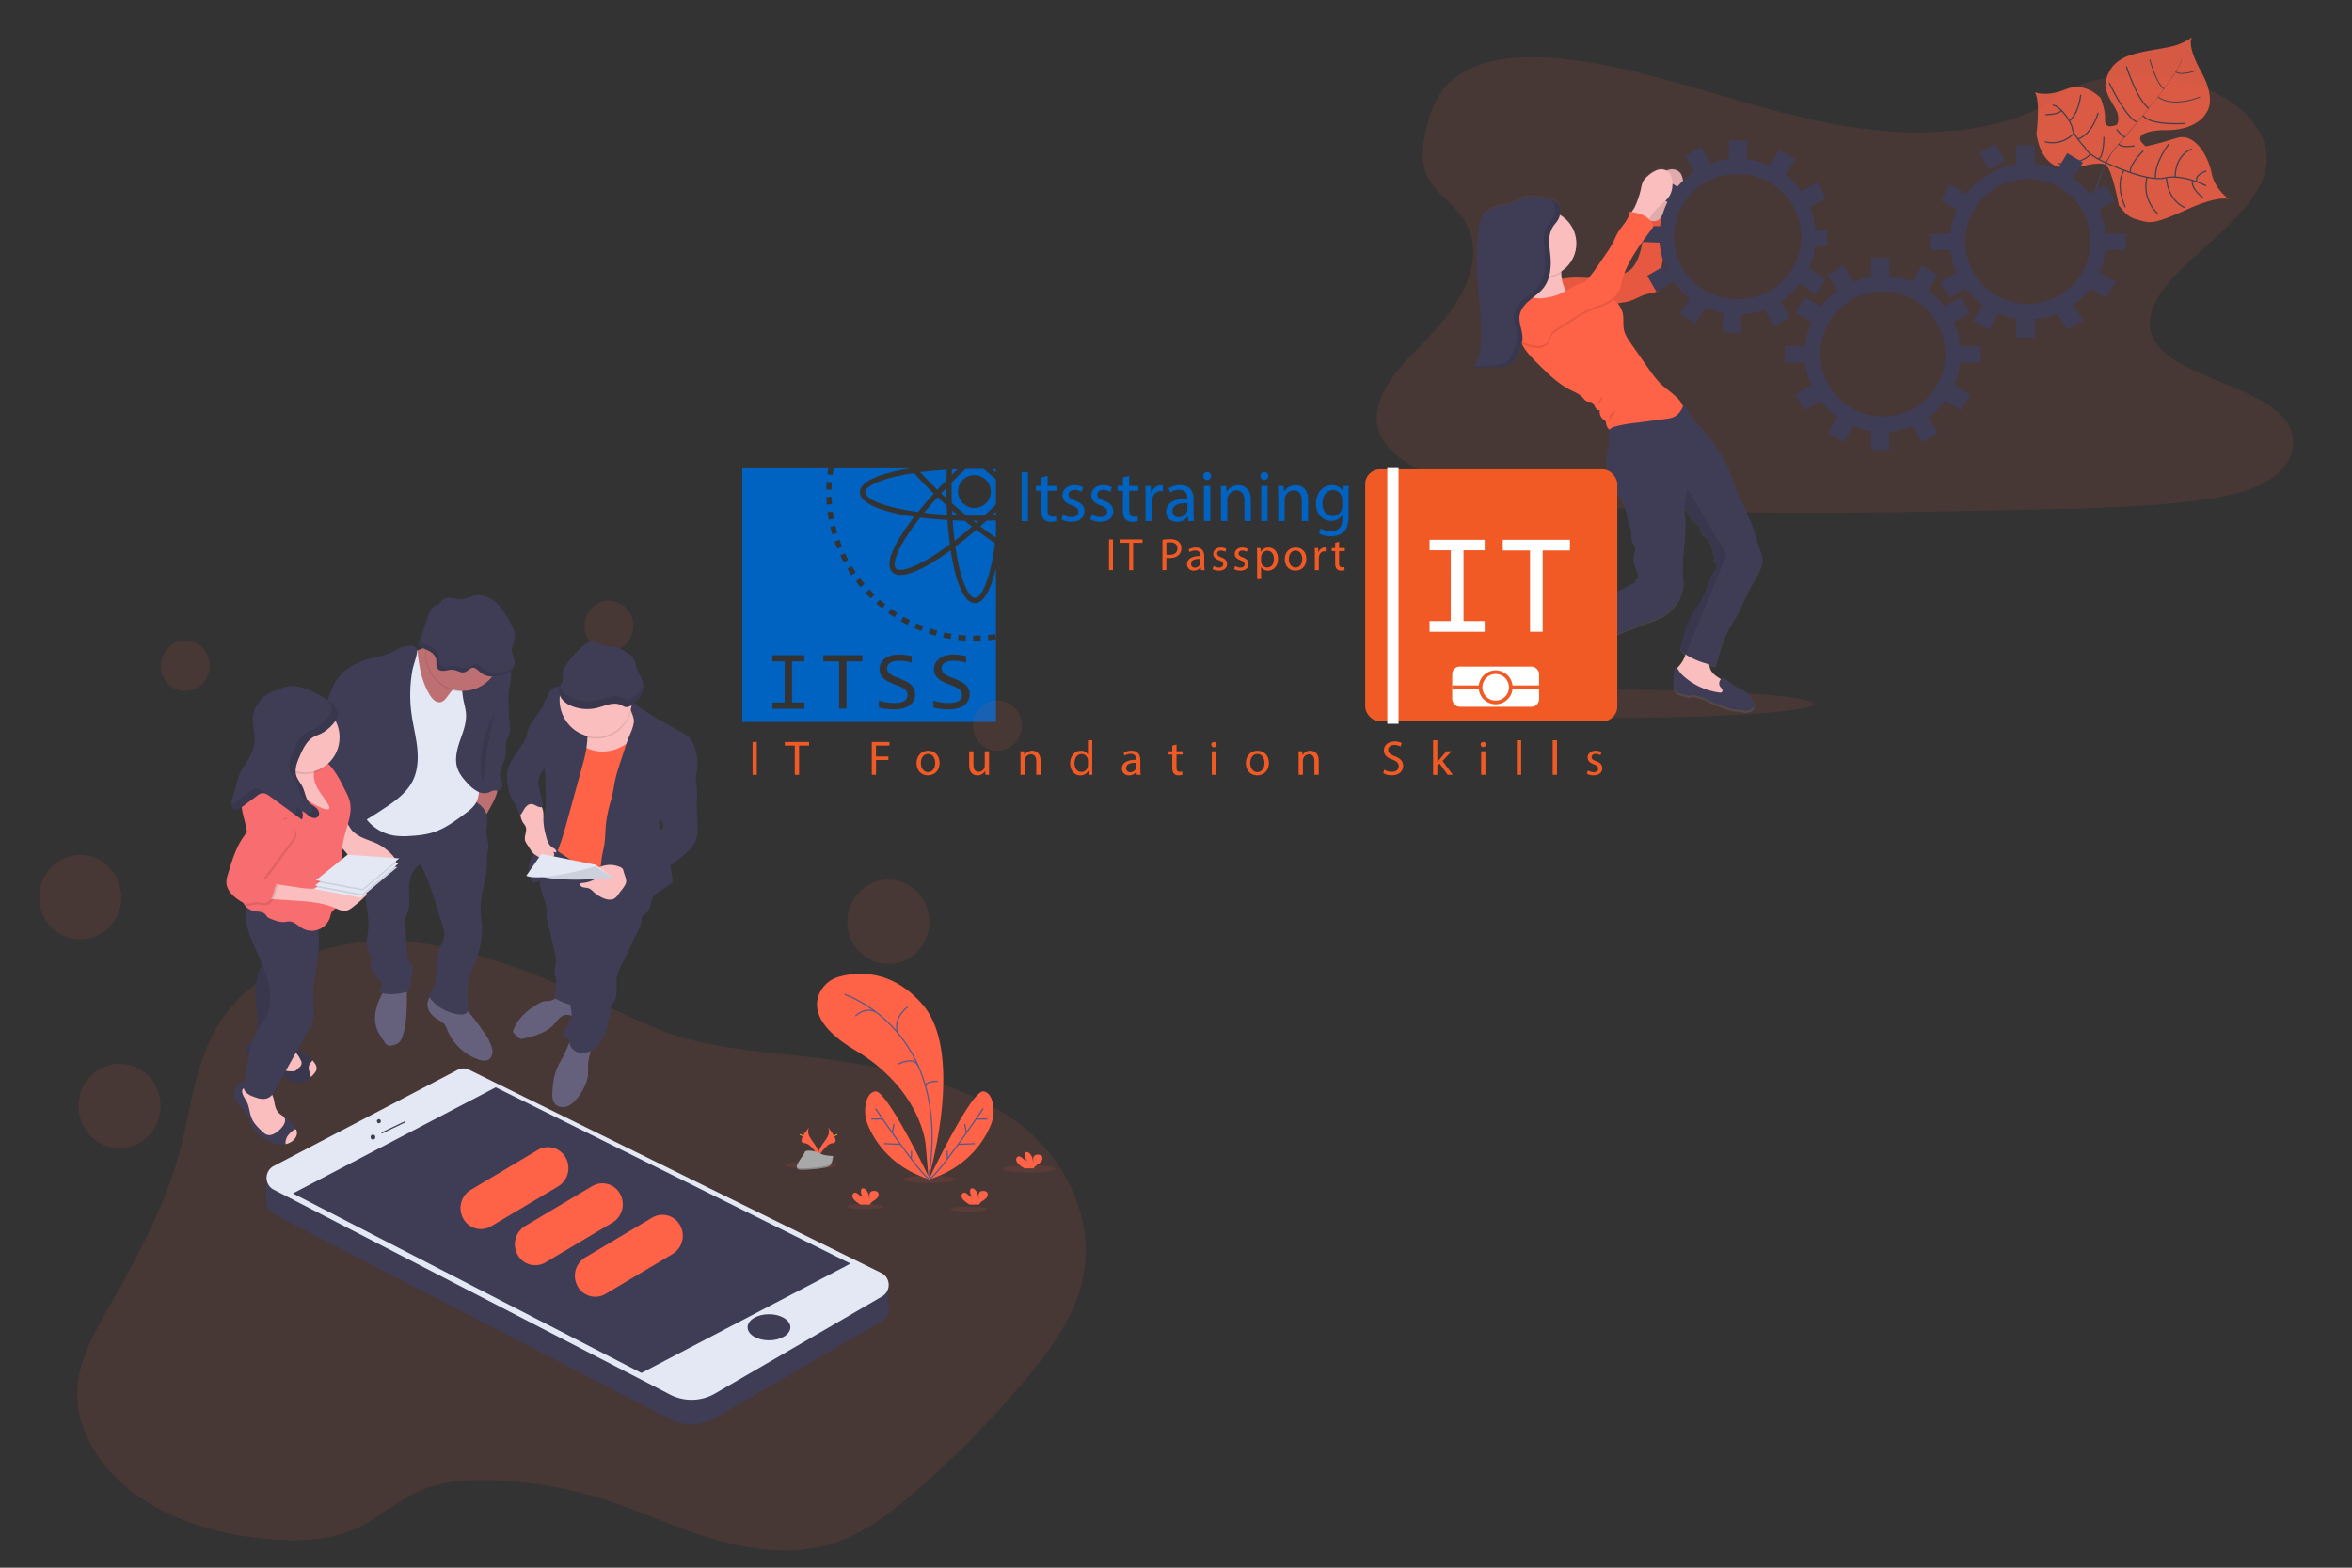 <svg id="Layer_1" data-name="Layer 1" xmlns="http://www.w3.org/2000/svg" xmlns:xlink="http://www.w3.org/1999/xlink" viewBox="0 0 1920 1280"><rect x="0" y="0" width="1920" height="1280" fill="#333333" stroke="none"/><defs><style>.cls-1,.cls-3{fill:tomato;}.cls-1,.cls-24,.cls-9{opacity:0.1;}.cls-1,.cls-19,.cls-9{isolation:isolate;}.cls-2{opacity:0.8;}.cls-4{fill:#444053;}.cls-16,.cls-25,.cls-5,.cls-6{fill:none;}.cls-5,.cls-6{stroke:#444053;}.cls-13,.cls-14,.cls-16,.cls-25,.cls-5,.cls-6{stroke-miterlimit:10;}.cls-6{stroke-width:0.75px;}.cls-7{fill:url(#linear-gradient);}.cls-8{fill:#fbbebe;}.cls-10{fill:#3f3d56;}.cls-11{fill:#0062c1;}.cls-12{fill:#f15a24;}.cls-13,.cls-14,.cls-15{fill:#fff;}.cls-13{stroke:#fff;}.cls-13,.cls-14{stroke-width:3px;}.cls-14{stroke:#f15a24;}.cls-16{stroke:#565987;}.cls-17{fill:#ffd037;}.cls-18{fill:#a8a8a8;}.cls-19{opacity:0.2;}.cls-20{fill:#65617d;}.cls-21{fill:#be6f72;}.cls-22{fill:#e3e8f4;}.cls-23{fill:#f86d70;}.cls-25{stroke:#3f3d56;}</style><linearGradient id="linear-gradient" x1="1416.16" y1="625.16" x2="1416.16" y2="1070.22" gradientTransform="matrix(1, 0, 0, -1, -95.23, 1207.2)" gradientUnits="userSpaceOnUse"><stop offset="0" stop-color="gray" stop-opacity="0.25"/><stop offset="0.54" stop-color="gray" stop-opacity="0.12"/><stop offset="1" stop-color="gray" stop-opacity="0.1"/></linearGradient></defs><title>landing1</title><path class="cls-1" d="M1558.55,108c-48-1.24-93.64-12.74-137.26-25.32s-86.82-26.55-133.63-33.22c-30.11-4.29-64.54-4.9-88.8,7.1-23.35,11.53-30.89,31.43-34.95,50-3.05,13.91-4.84,28.54,3.52,41.56,5.81,9,16.11,16.64,23.24,25.3,24.8,30.13,7.27,67.28-19.6,96.7-12.6,13.8-27.24,27-37,41.65s-14.23,31.52-5.71,46.51c8.43,14.82,28.54,26,50.32,33.85,44.23,15.94,96.33,20.5,147.17,23.09,112.52,5.72,225.62,3.23,338.43.74,41.75-.92,83.68-1.85,124.75-6.67,22.8-2.66,46.35-6.89,62.91-17.1,21-12.95,26.23-34.89,12.14-51.13-23.63-27.25-88.93-34-105.46-63.26-9.08-16.1.25-34,13.46-49,28.34-32,75.83-60.11,78.33-96.72,1.72-25.13-21.12-50.31-56.42-62.21-37-12.46-88.32-10.9-115.6,9.74C1650.3,100.91,1600.9,109.09,1558.55,108Z"/><g class="cls-2"><path class="cls-3" d="M1819.56,162.55s-8.36-3.4-35,8.8-29.91,10.65-36.79,8.78-10.73-2.3-18.11-12.49c0,0-5.18-28.21-10.24-32.6s-26.44,2.5-26.44,2.5-25.65,5.89-30.57-28.41c0,0,3.46-25.85-1.26-33.78,0,0,9.54,4.11,25.28-2.53S1714.82,80,1714.82,80s4,10.28,3.56,16.4,2.09,8.43,9.63,5.47c0,0,3.7-5.25-1.54-13.92s-9-15.13-7.49-21.87,5.65-16.06,19.11-20.75,31.77-5.55,40.55-9.17,10.9-6,10.9-6-5.4,5.42,7.33,28.36,4.61,32.91,4.61,32.91-6.77,16.14-36.66,14.82c0,0-28.81,1-13.11,13.26,0,0,10.06-2,25.1-6.82s25.89,15,28.59,28.67S1819.56,162.55,1819.56,162.55Z"/><path class="cls-4" d="M1780.84,47.47l.16,0c1.16,4.38-11.72,22-22.72,36l-.13-.1C1773.67,63.56,1781.76,50.83,1780.84,47.47Z"/><path class="cls-4" d="M1758.38,83l.06.18c-8.79,11.18-19.84,24.51-28.69,34.39-.84.94-1.68,1.93-2.48,3l-.26-.2c.81-1,1.65-2,2.5-3C1738.35,107.48,1749.6,94.17,1758.38,83Z"/><path class="cls-4" d="M1727.22,120l.18.3c-16.1,20.1-17.17,51.31-17.21,51.59L1706.8,168C1706.84,167.73,1711,140.28,1727.22,120Z"/><path class="cls-5" d="M1800.89,151.65s-19-9.88-33.78-6.33S1719,132.79,1719,132.79s-14.15-5.74-17-12.29c0,0-9.7-10.26-10.26-15.56s-10-18.67-16.16-19.15"/><path class="cls-5" d="M1798.14,161.15s-9.56-6.44-8.45-14"/><path class="cls-5" d="M1783.48,169.47s-13.68-5-15-24.46"/><path class="cls-5" d="M1761.41,174.51a30.6,30.6,0,0,1-8.73-29.79"/><path class="cls-5" d="M1734.89,169.21s-8.7-18.25-1-30.13"/><path class="cls-5" d="M1801.11,139.61s-9.89,3.14-7.76,8.35"/><path class="cls-5" d="M1789.17,121.66s-13.23,4.2-13.54,22.92"/><path class="cls-5" d="M1770.72,117.34s-12,14.87-11.19,28.38"/><path class="cls-5" d="M1749.63,123.17s-12,11.44-10.44,17.79"/><path class="cls-5" d="M1742.41,119.14s-11.21,2-12.78-1.68"/><path class="cls-5" d="M1727.84,105.59s5.67,7.51,7.13,5.82"/><path class="cls-5" d="M1784,100.84s-28.27,2-34.67-6.47"/><path class="cls-5" d="M1721.89,67.77s13.27,28.48,22.9,32.11"/><path class="cls-5" d="M1735.82,54.2s8.15,26.19,18.24,34.38"/><path class="cls-6" d="M1795.93,79.22s-21.5,9.23-34.42-.11"/><path class="cls-6" d="M1755,48.61s4.91,19.27,11.53,23.91"/><path class="cls-6" d="M1792.68,57.63s-12.09,4.57-16.6,1.07"/><path class="cls-5" d="M1717.49,111.88s0,16.79-4.58,18"/><path class="cls-5" d="M1680.12,133.63s18.16,1.56,26.52-7.81"/><path class="cls-5" d="M1712.8,92.05s-4.38,17-16.5,21.61"/><path class="cls-5" d="M1669.24,115.7s12.85,4.44,23.9-6.91"/><path class="cls-5" d="M1698.52,77.42s-1.21,14.45-9.07,21.22"/><path class="cls-5" d="M1669.73,93.67s10.66.06,13.16-3.4"/></g><ellipse class="cls-1" cx="1318.69" cy="574.65" rx="161.55" ry="11.49"/><path class="cls-7" d="M1412.27,512.11c2.23-4,4.89-7.76,7-11.81,2-3.7,3.49-7.63,5.27-11.44,3-6.52,6.76-12.68,10.16-19,2.23-4.15,4.37-8.68,3.94-13.38-.4-4.45-3-8.3-4-12.6-4.1-17.64-14-33.84-20-50.91-1.54-4.32-3-8.68-5-12.86-3.71-8-8.89-15.27-14.08-22.43a62.62,62.62,0,0,0-6.23-7.74c-1.86-1.86-4-3.5-5.64-5.51-3.48-4.15-5.11-10.13-9.47-13.34-.07.19-.15.38-.23.57-3.12-8-13.59-13.22-19.66-19.82a118.38,118.38,0,0,1-9.73-12.79l-13.21-19.09c-2.27-3.29-4.59-6.67-5.51-10.59-1.13-4.73-.08-9.77-1.2-14.5a18.25,18.25,0,0,0-4-7.67l.39-.12c2.52-.68,5.19-.8,7.68-1.4,5.45-1.29,10.19-4.78,15.61-6.17,2.77-.74,5.73-.89,8.24-2.22a6.87,6.87,0,0,0,3.19-7.28c-1.76-9.3,3.15-18.73,2.32-28.16-.23-2.61-.89-5.15-1.32-7.74a81.74,81.74,0,0,1-.46-18.24,38.65,38.65,0,0,1,6-7.51c3.33-3.21,7.31-5.92,9.63-10a19.42,19.42,0,0,0,2-11.94c-.36-3-1.37-6.09-3.7-7.89s-5.69-1.93-8.51-1c-.39.12-.78.28-1.16.44a9.72,9.72,0,0,0-7.66-.44,23,23,0,0,0-7.5,4.73,17.32,17.32,0,0,0-3.5,3.7c-1.43,2.22-1.84,5-2.38,7.58a74.45,74.45,0,0,1-5,14.67c-.4.83-1.49,2.32-2.36,3.74l-1.59-.33c-.69,6.61-6.21,11.45-9.58,17.16-1.64,2.77-2.78,5.8-4.26,8.67a84.85,84.85,0,0,1-5.62,9q-3,4.44-6,8.81a125.45,125.45,0,0,1-8.16,11c-2.71-.22-5.43-.42-8.15-.46a65.76,65.76,0,0,0-13.57,1.21,38,38,0,0,1-.48-4.75V222c0-.39.05-.85.1-1.34a27.43,27.43,0,0,0-1.31-46.39,19.62,19.62,0,0,0,.28-2.52V170.3a3.64,3.64,0,0,0-.05-.74,10.64,10.64,0,0,0-.25-1.48c-.06-.24-.13-.47-.21-.74a7.31,7.31,0,0,0-.62-1.33.35.35,0,0,0,0-.08c-.1-.15-.19-.31-.3-.46l-.14-.17a4,4,0,0,0-.26-.32l-.18-.19a3.07,3.07,0,0,0-.25-.26l-.21-.18-.26-.23-.24-.18-.26-.2-.26-.17-.27-.17-.28-.16-.28-.16-.29-.15-.28-.13-.32-.14-.27-.12-.35-.13-.26-.1-.38-.13-.23-.08-.42-.13-.2-.06-.46-.13-.18-.05-.48-.12-.14,0-.54-.12h-.09l-.78-.17c-3.25-.67-6.51-1.25-9.8-1.73a22.08,22.08,0,0,0-8.1-.14c-3.66.81-6.71,3.29-10.14,4.82-4,1.83-8.53,2.31-12.84,3.31s-8.76,2.71-11.46,6.25c-2.06,2.69-2.88,6.12-3.5,9.47-5.13,27.89.4,56.5,1.45,84.85.4,11-.09,22.83-6.35,31.87l18.22-.48c.87,0,1.75-.06,2.64-.11s1.78-.12,2.66-.22a17.6,17.6,0,0,0,6.6-2,11.32,11.32,0,0,0,2.57-2c2.48-2.55,3.79-6.11,5-9.52.41-1.15.82-2.31,1.18-3.49.15-.48.29-1,.42-1.48l0-.23.21.09a46.1,46.1,0,0,0,2.47,4.08c3.18,4.68,7.21,8.68,11.21,12.66,8,7.89,16.08,15.93,26.05,21,3.36,1.69,7,3.12,9.57,5.92,1.26,1.36,2.35,3.1,4.13,3.57,1.11.29,2.34,0,3.4.47,1.55.65,2.12,2.53,2.84,4.07s2.34,3.11,3.88,2.41a7.79,7.79,0,0,0,2.91,7.73,5.54,5.54,0,0,1,1.88,1.69,6.06,6.06,0,0,1,.39,2,7.78,7.78,0,0,0,2.8,4.81c-1.44,2.4-.28,5.83-.25,8.81,0,2.51-.82,4.92-1.38,7.36-1.64,7.15-.74,14.64.59,21.85.74,4,1.68,8.1,4.28,11.19.84,1,1.85,1.87,2.74,2.84a26.23,26.23,0,0,1,4.18,6.38,50,50,0,0,1,4.55,14.55,26.14,26.14,0,0,0,2.15,7.34c1.62,3.54.14,7.9,1.59,11.51.66,1.63,1.87,3,2.27,4.71.55,2.47-.74,4.93-1.09,7.45-.85,5.88,3.4,11.34,3.78,17.27a1.35,1.35,0,0,1-.2,1c-.29.33-.79.32-1.18.5-.74.36-.94,1.36-1.18,2.19s-.9,1.77-1.73,1.52c-12.17,6.51-24.78,12.53-37,19l-5.56,3-29.72,15.88a2.15,2.15,0,0,0-1.2,1.94c0,.36,0,.74.08,1.07-2.08.52-4.09,1.15-5.51,1.4l-1.75.35a1.88,1.88,0,0,0,.27-.74,1.48,1.48,0,0,0-1.31-1.48,4.72,4.72,0,0,0-2.14.28,30.59,30.59,0,0,1-5.19,1,37,37,0,0,0-6.22.74,7.07,7.07,0,0,0-4.81,3.7,9.07,9.07,0,0,0-.54,3.5,53.66,53.66,0,0,0,1.62,13.59,1.13,1.13,0,0,0,.54.87c.26.1.57,0,.83.12a1.08,1.08,0,0,1,.48.61c1.24,2.83,1.53,6,1.87,9.07q.73,6.86,1.87,13.67c.45,2.65,1,5.42,2.72,7.47,1.9,2.22,4.9,3.21,7.8,3.6,6.11.82,12.28-.42,18.32-1.68a5.44,5.44,0,0,0,3.09-1.4,3.54,3.54,0,0,0,.74-2.47c-.14-3-2.92-5.19-5.43-6.9l-3.44-2.38a1.47,1.47,0,0,1-.74-1.67l.22-4.5h-.67c.74-3.17,1.94-6.22,4.27-8.4,1.61-1.48,3.7-2.52,5.39-3.87a13.33,13.33,0,0,0,7.49,2.75c4.45-6,10.71-10.06,17-14.08a167,167,0,0,1,15.75-8.79q6.55-3.24,13.33-6.08c6.38-2.68,12.87-5.08,19.37-7.41a78.1,78.1,0,0,0,12.7-5.39c10.37-6,17.7-18,16.3-29.94-1.76-15.12,2-30.87,1.76-46.1-.08-4.44-.24-8.89-1.59-13.15a6.27,6.27,0,0,1,.88.74c2.7,2.52,3.35,6.52,5.93,9.4,2,2.26,5.06,3.7,6.28,6.46.93,2.11.79,5,2.73,6.18.54.35,1.2.5,1.75.84a6,6,0,0,1,1.62,1.75c2,2.93,4.18,6.07,4.4,9.64.1,1.41,0,3.05,1,4,.3.27.67.47.83.84.33.74-.53,1.53-.68,2.35-.22,1.14.91,2,1.61,3a4.67,4.67,0,0,1,0,5.49c-6.08,7.89-7.18,18.52-12.49,27-1.84,2.91-3.88,5.67-5.66,8.62-5.47,9.06-8.23,19.46-10.92,29.71a16.43,16.43,0,0,0,4.56,5.08,25.08,25.08,0,0,1-5.08,9.38,24.27,24.27,0,0,0-1.67,2.09,4.12,4.12,0,0,0-1.65-1.24,58.91,58.91,0,0,0-1.49,13c0,2.87.4,6.16,2.73,7.82a9.81,9.81,0,0,0,3,1.25l5.09,1.48a5.24,5.24,0,0,0,2.8.27c.61-.17,1.14-.54,1.75-.66a4.39,4.39,0,0,1,2,.26l4.4,1.29a28,28,0,0,1,4.34,1.53c1.25.6,2.41,1.38,3.64,2a43.24,43.24,0,0,0,6.35,2.61l7.57,2.61a27.64,27.64,0,0,0,6.57,1.71c1.56.13,3.13,0,4.67.26,1.17.2,2.3.63,3.48.74a9.11,9.11,0,0,0,5.49-1.63,4.91,4.91,0,0,0,1.58-1.43c1.11-1.73.16-4-.93-5.77a22.84,22.84,0,0,0-7.83-8.15c-1.34-.74-2.79-1.29-4.18-2-3.94-1.93-6.91-5.14-10.64-7.35a2.53,2.53,0,0,0-3.19.22c-3.1-2-6.45-4-8.15-7.24a16.58,16.58,0,0,1-1.49-5c1.75.41,3.5.74,5.27,1C1403.49,533.56,1406.63,522.19,1412.27,512.11Zm-71.19-316c-.15.84-.31,1.67-.49,2.5-1.48,7-3.6,14.75-8.44,19.93a18.45,18.45,0,0,1-5.47,3.61l-.54.27C1329.63,213.05,1335.18,204.41,1341.08,196.06Z"/><path class="cls-8" d="M1348.26,154.79c.54-2.59,1-5.3,2.39-7.53a17.6,17.6,0,0,1,3.5-3.71,23.25,23.25,0,0,1,7.52-4.69,9.37,9.37,0,0,1,8.51,1c2.37,1.79,3.37,4.88,3.75,7.83a19.3,19.3,0,0,1-2,11.86c-2.3,4-6.29,6.67-9.64,9.89a38.45,38.45,0,0,0-6.27,7.82,22.09,22.09,0,0,1-2.86,4.18,5.45,5.45,0,0,1-4.55,1.82,8,8,0,0,1-3.7-2.18c-1.37-1.2-5.06-3.34-5.19-5.24-.09-1.54,2.79-5,3.5-6.49A73.21,73.21,0,0,0,1348.26,154.79Z"/><path class="cls-9" d="M1348.26,154.79c.54-2.59,1-5.3,2.39-7.53a17.6,17.6,0,0,1,3.5-3.71,23.25,23.25,0,0,1,7.52-4.69,9.37,9.37,0,0,1,8.51,1c2.37,1.79,3.37,4.88,3.75,7.83a19.3,19.3,0,0,1-2,11.86c-2.3,4-6.29,6.67-9.64,9.89a38.45,38.45,0,0,0-6.27,7.82,22.09,22.09,0,0,1-2.86,4.18,5.45,5.45,0,0,1-4.55,1.82,8,8,0,0,1-3.7-2.18c-1.37-1.2-5.06-3.34-5.19-5.24-.09-1.54,2.79-5,3.5-6.49A73.21,73.21,0,0,0,1348.26,154.79Z"/><path class="cls-3" d="M1270.45,228.85a66.89,66.89,0,0,1,18.2-2.22c10.25.15,20.8,2.63,30.56-.51a52.87,52.87,0,0,0,7.33-3.18,18.53,18.53,0,0,0,5.47-3.59c4.86-5.14,7-12.88,8.46-19.8s1.92-14,2.31-21.07c2.53,1.18,5.19,2.34,8,2.1s5.59-2.37,5.58-5.18c-.42,6.54-.74,13.16.36,19.63.43,2.56,1.1,5.09,1.33,7.68.83,9.37-4.09,18.73-2.33,28a6.78,6.78,0,0,1-3.19,7.22c-2.52,1.36-5.48,1.53-8.25,2.23-5.43,1.38-10.18,4.83-15.63,6.12-2.54.6-5.19.75-7.69,1.39-3.6,1-6.87,3-10.54,3.66-2.75.49-5.58.16-8.36.39-2.41.2-4.79.84-7.21.9-5.93.15-11.54-3.21-15.48-7.66S1272.92,234.25,1270.45,228.85Z"/><path class="cls-9" d="M1270.45,228.85a66.89,66.89,0,0,1,18.2-2.22c10.25.15,20.8,2.63,30.56-.51a52.87,52.87,0,0,0,7.33-3.18,18.53,18.53,0,0,0,5.47-3.59c4.86-5.14,7-12.88,8.46-19.8s1.92-14,2.31-21.07c2.53,1.18,5.19,2.34,8,2.1s5.59-2.37,5.58-5.18c-.42,6.54-.74,13.16.36,19.63.43,2.56,1.1,5.09,1.33,7.68.83,9.37-4.09,18.73-2.33,28a6.78,6.78,0,0,1-3.19,7.22c-2.52,1.36-5.48,1.53-8.25,2.23-5.43,1.38-10.18,4.83-15.63,6.12-2.54.6-5.19.75-7.69,1.39-3.6,1-6.87,3-10.54,3.66-2.75.49-5.58.16-8.36.39-2.41.2-4.79.84-7.21.9-5.93.15-11.54-3.21-15.48-7.66S1272.92,234.25,1270.45,228.85Z"/><path class="cls-10" d="M1537,238a51,51,0,1,1-51,51h0a51,51,0,0,1,51-51m0-12.6A63.62,63.62,0,1,0,1600.56,289h0A63.68,63.68,0,0,0,1537,225.36Z"/><rect class="cls-10" x="1527.53" y="210.48" width="14.91" height="15.7"/><rect class="cls-10" x="1563.53" y="219.96" width="15.7" height="14.91" transform="translate(567.12 1457.22) rotate(-59)"/><rect class="cls-10" x="1589.7" y="245.42" width="15.7" height="14.91" transform="translate(77.7 806.21) rotate(-29)"/><rect class="cls-10" x="1590.44" y="316.63" width="14.91" height="15.7" transform="translate(475.97 1507.62) rotate(-58)"/><rect class="cls-10" x="1468.9" y="245.02" width="14.91" height="15.7" transform="translate(539.44 1421.53) rotate(-61)"/><rect class="cls-10" x="1468.16" y="317.01" width="15.7" height="14.91" transform="translate(52.34 831.47) rotate(-32)"/><rect class="cls-10" x="1495.06" y="219.57" width="14.91" height="15.7" transform="translate(97.48 806.33) rotate(-31)"/><rect class="cls-10" x="1527.53" y="351.76" width="14.91" height="15.7"/><rect class="cls-10" x="1563.93" y="342.67" width="14.91" height="15.7" transform="translate(43.91 859.39) rotate(-31)"/><rect class="cls-10" x="1494.66" y="343.07" width="15.7" height="14.91" transform="translate(428.2 1457.89) rotate(-59)"/><rect class="cls-10" x="1456.9" y="282.69" width="18.05" height="13.34"/><rect class="cls-10" x="1598.94" y="282.69" width="18.05" height="13.34"/><path class="cls-10" d="M1655.45,146.14a51,51,0,1,1-51,51h0a51,51,0,0,1,51-51m0-12.6a63.61,63.61,0,1,0,63.61,63.61h0A63.68,63.68,0,0,0,1655.45,133.54Z"/><rect class="cls-10" x="1646.03" y="118.67" width="14.91" height="15.7"/><rect class="cls-10" x="1682.04" y="128.13" width="15.7" height="14.91" transform="translate(703.31 1514.28) rotate(-59)"/><rect class="cls-10" x="1708.21" y="153.6" width="15.7" height="14.91" transform="translate(137.08 852.15) rotate(-29)"/><rect class="cls-10" x="1708.94" y="224.81" width="14.91" height="15.7" transform="translate(609.54 1564.95) rotate(-58)"/><rect class="cls-10" x="1587.4" y="153.21" width="14.91" height="15.7" transform="translate(680.79 1477.87) rotate(-61)"/><rect class="cls-10" x="1586.66" y="225.2" width="15.7" height="14.91" transform="translate(119 880.31) rotate(-32)"/><rect class="cls-10" x="1613.56" y="127.74" width="14.91" height="15.7" transform="matrix(0.86, -0.52, 0.52, 0.86, 161.7, 854.25)"/><rect class="cls-10" x="1646.03" y="259.93" width="14.91" height="15.7"/><rect class="cls-10" x="1682.43" y="250.85" width="14.91" height="15.7" transform="translate(108.13 907.31) rotate(-31)"/><rect class="cls-10" x="1613.17" y="251.24" width="15.7" height="14.91" transform="translate(564.38 1514.94) rotate(-59)"/><rect class="cls-10" x="1575.4" y="190.87" width="18.05" height="13.34"/><rect class="cls-10" x="1717.46" y="190.87" width="18.05" height="13.34"/><path class="cls-10" d="M1418.41,142.21h1.8a51,51,0,0,1-1.73,102h-1.81a51,51,0,0,1,1.74-102m0-12.6h0a63.61,63.61,0,0,0-2.18,127.19c.74,0,1.48,0,2.22,0a63.61,63.61,0,0,0,2.18-127.19c-.75,0-1.49,0-2.23,0Z"/><rect class="cls-10" x="1411.07" y="115.12" width="15.7" height="14.91" transform="translate(1247.15 1536.38) rotate(-88.01)"/><rect class="cls-10" x="1447.13" y="125.45" width="15.7" height="14.91" transform="translate(551.27 1280.92) rotate(-57.01)"/><rect class="cls-10" x="1472.4" y="151.81" width="15.7" height="14.91" transform="translate(89.13 689.62) rotate(-27.01)"/><rect class="cls-10" x="1470.66" y="222.96" width="14.91" height="15.7" transform="matrix(0.56, -0.83, 0.83, 0.56, 460.41, 1327.33)"/><rect class="cls-10" x="1351.67" y="147.19" width="14.91" height="15.7" transform="translate(526.42 1240.33) rotate(-59.01)"/><rect class="cls-10" x="1347.35" y="220.3" width="15.75" height="14.96" transform="translate(66.73 705.58) rotate(-29.89)"/><rect class="cls-10" x="1378.71" y="122.65" width="14.91" height="15.7" transform="translate(110.63 688.61) rotate(-29.01)"/><rect class="cls-10" x="1406.17" y="256.29" width="15.7" height="14.91" transform="translate(1101.33 1667.76) rotate(-88.01)"/><rect class="cls-10" x="1443.27" y="248.1" width="14.91" height="15.7" transform="translate(57.89 735.66) rotate(-29.01)"/><rect class="cls-10" x="1374.06" y="246.09" width="15.7" height="14.91" transform="translate(416.81 1274.58) rotate(-57.01)"/><rect class="cls-10" x="1340.77" y="182.13" width="13.34" height="18.05" transform="translate(1109.61 1531.15) rotate(-88.01)"/><rect class="cls-10" x="1482.75" y="187.04" width="13.34" height="18.05" transform="matrix(0.03, -1, 1, 0.03, 1241.75, 1677.78)"/><path class="cls-8" d="M1254.14,518.49a15.23,15.23,0,0,0-5.25,1.64c-2.22,1.35-3.59,3.75-4.57,6.16-2.46,6.06-3,12.72-3.07,19.27-.09,5.28.09,10.68,2,15.6a9.91,9.91,0,0,0,2.61,4.08,9.48,9.48,0,0,0,3.58,1.74c2.82.74,6.09.74,8.39-1,2.57-2,3.21-5.54,3.75-8.75.74-4.33,1.77-8.9,5-11.91,2.38-2.22,5.8-3.34,7.53-6.09,2.07-3.28,1-7.55-.34-11.2-1.14-3.16-2.83-9.57-6.13-11.18S1257.58,517.87,1254.14,518.49Z"/><path class="cls-8" d="M1376,534a24.69,24.69,0,0,1-5.19,9.57c-1.48,1.69-3.29,3.74-2.51,5.84a5.2,5.2,0,0,0,1.37,1.85c10.87,10.63,26.07,15.8,41.15,17.68a1.33,1.33,0,0,0,.74,0c.44-.2.55-.74.6-1.23a15.14,15.14,0,0,0,0-4.75c-.74-3.7-4-6.27-7.12-8.3s-6.61-4-8.37-7.32c-2.22-4.12-1.27-9.48-3.88-13.34-2.12-3.13-6.06-4.44-9.79-5.06-1.3-.2-4.06-1.62-5.19-1S1376.41,532.73,1376,534Z"/><path class="cls-10" d="M1252.66,518.1a1.48,1.48,0,0,0-1.31-1.48,4.72,4.72,0,0,0-2.14.28,31.59,31.59,0,0,1-5.19,1,37.06,37.06,0,0,0-6.23.74,7,7,0,0,0-4.83,3.7,9.13,9.13,0,0,0-.53,3.48,52.88,52.88,0,0,0,1.62,13.49,1.18,1.18,0,0,0,.54.87c.26.1.58,0,.83.12a1.12,1.12,0,0,1,.49.6c1.25,2.81,1.54,5.93,1.87,9q.75,6.81,1.88,13.57c.44,2.63,1,5.4,2.72,7.41,1.9,2.23,4.91,3.18,7.81,3.58,6.12.81,12.3-.42,18.34-1.68a5.31,5.31,0,0,0,3.09-1.38,3.47,3.47,0,0,0,.75-2.46c-.15-3-2.92-5.18-5.44-6.84l-3.47-2.34a1.78,1.78,0,0,1-.61-.55,2,2,0,0,1-.17-1.11l.22-4.44a12.72,12.72,0,0,0-11.11,6.89c-.48,1-.94,2.08-1.94,2.45-1.23.47-2.61-.58-3-1.83a8,8,0,0,1,.11-3.91c2-10.88,1.56-22.06,2.8-33.06a7.39,7.39,0,0,1,1.1-3.48C1251.43,519.85,1252.55,519.12,1252.66,518.1Z"/><path class="cls-10" d="M1404,560.28c.51.85,1.31,1.49,1.78,2.36a2,2,0,0,1-.39,2.65,2.58,2.58,0,0,1-1.6.16,54.16,54.16,0,0,1-29.29-13.25,20.37,20.37,0,0,1-3.59-3.94c-1-1.48-1.76-3.22-3.39-3.83a58.23,58.23,0,0,0-1.48,12.88c0,2.86.39,6.12,2.72,7.77a9.94,9.94,0,0,0,3,1.24l5.09,1.43a5.42,5.42,0,0,0,2.82.28c.6-.16,1.13-.54,1.75-.65a4.31,4.31,0,0,1,2,.25l4.39,1.28a29,29,0,0,1,4.35,1.48c1.25.6,2.42,1.37,3.64,2a42.94,42.94,0,0,0,6.37,2.59l7.73,2.68a27.33,27.33,0,0,0,6.58,1.69c1.56.13,3.14,0,4.68.27,1.17.2,2.3.62,3.49.74a9.3,9.3,0,0,0,5.48-1.62,5.06,5.06,0,0,0,1.6-1.42c1.11-1.73.15-4-.94-5.74a22.55,22.55,0,0,0-7.84-8.07c-1.35-.74-2.8-1.29-4.18-2-4-1.91-6.93-5.1-10.66-7.29C1404.62,552.24,1402.35,557.57,1404,560.28Z"/><path class="cls-8" d="M1295.35,248.82a32,32,0,0,1-13.68,5.32,54.11,54.11,0,0,1-7.74.41,196.47,196.47,0,0,1-32.21-2.69c4.24-4.66,8.53-9.63,10.13-15.75a26,26,0,0,0,.48-9.87,73.84,73.84,0,0,0-3-12.43,85.91,85.91,0,0,0,13.61-.35c2.58-.26,8.89-2.61,11.12-.83s.51,7.5.47,10.2v.29a33,33,0,0,0,2.6,11.9C1280.38,242.31,1287.36,248.3,1295.35,248.82Z"/><path class="cls-9" d="M1274.55,222.79a27.14,27.14,0,0,1-22.23,3.41,73.84,73.84,0,0,0-3-12.43,85.91,85.91,0,0,0,13.61-.34c2.58-.26,8.9-2.61,11.12-.83S1274.59,220.1,1274.55,222.79Z"/><circle class="cls-8" cx="1259.7" cy="198.83" r="27.12"/><path class="cls-3" d="M1374.78,336.07a12.59,12.59,0,0,1-6.12,10.88,24.17,24.17,0,0,1-6.67,2.34c-12.4,3-25.11,5.4-37.85,4.67a20.7,20.7,0,0,1-8-1.69,8.54,8.54,0,0,1-5-6.19,6,6,0,0,0-.39-2,5.61,5.61,0,0,0-1.88-1.68,7.69,7.69,0,0,1-2.86-7.65c-1.55.69-3.17-.87-3.89-2.4s-1.3-3.39-2.86-4c-1.06-.46-2.28-.19-3.4-.48-1.78-.46-2.87-2.22-4.13-3.54-2.58-2.75-6.22-4.17-9.59-5.86-10-5-18.11-13-26.08-20.85-4-3.95-8-7.93-11.23-12.59-.89-1.32-1.7-2.67-2.46-4a114.39,114.39,0,0,1-6.26-14.31c-1-2.62-2-5.4-1.61-8.15a5.7,5.7,0,0,1,.14-.74,15.77,15.77,0,0,1,2.46-5c2.76-4.05,6.38-7.89,11.12-9.13s9.48.26,14.29,1.28a36.33,36.33,0,0,0,4.86.74c5.1.36,10.16-1,15.09-2.37l5.38-1.48c2.7-.74,4.05-4,6.78-4.57a9.36,9.36,0,0,1,3.65.18c5.54,1.05,11.12,2.41,16,5.22a25.44,25.44,0,0,1,3.11,2.12,19.63,19.63,0,0,1,7.22,10.66c1.11,4.69.06,9.7,1.19,14.39.92,3.88,3.25,7.26,5.53,10.52l13.24,18.92a118.72,118.72,0,0,0,9.74,12.7C1361.39,319.71,1374.6,325.55,1374.78,336.07Z"/><path class="cls-8" d="M1339.41,154.79c.55-2.59,1-5.3,2.39-7.53a17.4,17.4,0,0,1,3.51-3.71,23.32,23.32,0,0,1,7.51-4.69,9.37,9.37,0,0,1,8.51,1c2.38,1.79,3.38,4.88,3.75,7.83a19.3,19.3,0,0,1-2,11.86c-2.3,4-6.29,6.67-9.63,9.89a38.17,38.17,0,0,0-6.28,7.82,22.09,22.09,0,0,1-2.86,4.18,5.44,5.44,0,0,1-4.54,1.82,8,8,0,0,1-3.71-2.18c-1.37-1.2-5.07-3.34-5.19-5.24-.09-1.54,2.8-5,3.5-6.49A73.21,73.21,0,0,0,1339.41,154.79Z"/><path class="cls-10" d="M1434.73,469c-3.4,6.29-7.14,12.42-10.18,18.9-1.77,3.78-3.3,7.68-5.27,11.36-2.15,4-4.8,7.75-7,11.73-5.66,10-8.81,21.3-11.72,32.42a64.48,64.48,0,0,1-23.09-8.15c-.48-.28-.94-.58-1.39-.89a16.72,16.72,0,0,1-4.66-5.14c2.69-10.17,5.46-20.52,10.93-29.51,1.79-3,3.83-5.67,5.67-8.56,5.33-8.37,6.43-18.94,12.51-26.78a4.61,4.61,0,0,0,0-5.45c-.7-.91-1.82-1.78-1.61-2.91.15-.82,1-1.56.68-2.33-.16-.37-.54-.57-.83-.84-1-.95-.91-2.58-1-4-.23-3.54-2.35-6.66-4.44-9.56a6,6,0,0,0-1.62-1.75c-.55-.33-1.2-.48-1.75-.82-1.94-1.22-1.8-4.05-2.74-6.15-1.21-2.76-4.27-4.17-6.28-6.41-2.56-2.86-3.21-6.84-5.93-9.33a6.9,6.9,0,0,0-.88-.74c1.35,4.18,1.48,8.65,1.58,13.06.26,15.11-3.52,30.75-1.75,45.77,1.39,11.9-5.93,23.79-16.34,29.74a79.07,79.07,0,0,1-12.72,5.36c-6.51,2.3-13,4.68-19.39,7.35q-6.78,2.8-13.34,6a169.49,169.49,0,0,0-15.78,8.73c-6.27,4-12.54,8-17,14-4.3-.12-8.25-2.7-11-6s-4.45-7.41-6-11.38c-1.39-3.45-2.75-7-2.86-10.72a2.13,2.13,0,0,1,1.29-1.85l29.77-15.78,5.57-3c12.19-6.47,24.81-12.45,37-18.91.83.24,1.49-.69,1.73-1.48s.41-1.82,1.19-2.18c.38-.18.88-.17,1.17-.5a1.36,1.36,0,0,0,.21-1c-.39-5.93-4.65-11.32-3.79-17.17.36-2.49,1.64-4.94,1.09-7.41-.4-1.69-1.61-3.07-2.27-4.67-1.48-3.6,0-7.93-1.6-11.45a26.15,26.15,0,0,1-2.15-7.29,49.65,49.65,0,0,0-4.55-14.45,26.17,26.17,0,0,0-4.19-6.33c-.89-1-1.9-1.83-2.75-2.83-2.59-3.06-3.55-7.15-4.28-11.11-1.33-7.17-2.22-14.6-.59-21.7.56-2.42,1.42-4.82,1.38-7.31,0-3.28-1.48-7.11.8-9.48a7.36,7.36,0,0,1,3.34-1.71,99.93,99.93,0,0,1,16.14-3l24.86-3.25c2.84-.38,5.76-.74,8.27-2.16,3.37-1.86,5.61-5.3,7-8.89,4.36,3.19,6,9.12,9.48,13.24,1.69,2,3.79,3.63,5.65,5.47a62.88,62.88,0,0,1,6.23,7.69c5.19,7.12,10.38,14.29,14.08,22.28,1.94,4.15,3.43,8.48,5,12.78,6.07,16.95,16,33,20.06,50.56,1,4.28,3.63,8.15,4,12.53C1439.11,460.33,1437,464.82,1434.73,469Z"/><path class="cls-9" d="M1304.53,328.21a7.52,7.52,0,0,0-.91,3.66c.55-2.74,4.32-4.26,4.57-7,.11-1.25-.12-1.19-.89-.53C1306.13,325.38,1305.62,327.13,1304.53,328.21Z"/><path class="cls-9" d="M1316,336.53a5.71,5.71,0,0,0-1.72,2.55,6.42,6.42,0,0,0-.35,4.44c.56-.26.74-.94.91-1.53a10.47,10.47,0,0,1,1.18-2.62c.44-.75,2.5-2.4,2.49-3.18C1318.52,335,1316.58,336.11,1316,336.53Z"/><path class="cls-9" d="M1317.35,244.73a27.8,27.8,0,0,1-5.72,3.81c-5.37,2.72-11.32,4.16-16.73,6.8a83.68,83.68,0,0,0-7.77,4.53l-16.08,10.19a17.14,17.14,0,0,0-3.54,2.69c-1.93,2.06-1.93,5.68-3.7,7.89a10.86,10.86,0,0,1-7.81,3.6,25.24,25.24,0,0,1-8.69-1.48,45.17,45.17,0,0,1-5-1.81,23.09,23.09,0,0,1-4.78-2.73,13.62,13.62,0,0,1-5.61-8.89,17.5,17.5,0,0,1,1-7.25,28.51,28.51,0,0,1,1.71-4.39,17.78,17.78,0,0,1,1.37-2.31c3.7-5.24,10.2-7.69,16.49-8.9,3.31-.64,6.67-1,10-1.6a34.78,34.78,0,0,0,4.86.74c5.1.37,10.16-1,15.09-2.37l5.38-1.48c2.7-.74,4-4,6.78-4.57a9.55,9.55,0,0,1,3.65.18c5.54,1.06,11.12,2.41,16,5.23A25.55,25.55,0,0,1,1317.35,244.73Z"/><path class="cls-3" d="M1330.47,172.75c-.69,6.56-6.22,11.38-9.63,17-1.64,2.75-2.79,5.77-4.26,8.62a84.21,84.21,0,0,1-5.64,9l-6,8.75c-3.54,5.14-7.12,10.33-11.65,14.63-7.89,1.34-14.51,7.2-22,10.05-6,2.28-12.52,2.59-18.8,3.81s-12.8,3.7-16.49,8.89a23,23,0,0,0-3.08,6.67,17.15,17.15,0,0,0-1,7.24,13.73,13.73,0,0,0,5.61,8.89,31.05,31.05,0,0,0,9.73,4.54,25.74,25.74,0,0,0,8.7,1.48,10.6,10.6,0,0,0,7.81-3.6c1.83-2.31,1.75-5.83,3.7-7.89a17.2,17.2,0,0,1,3.55-2.69L1287.14,258a84.55,84.55,0,0,1,7.76-4.5c5.41-2.65,11.36-4.08,16.73-6.8s10.38-7.21,11.45-13.13c3.28-18.22,15.88-33.57,26.68-48.62-.36-.07-.24-.88-.38-1.22a15.53,15.53,0,0,0-7.9-8C1338,174,1334.18,173.55,1330.47,172.75Z"/><path class="cls-10" d="M1273.62,172.88a10.07,10.07,0,0,0-1.12-5.72c-1.79-3-5.53-4-8.89-4.7s-6.53-1.24-9.81-1.72a22.41,22.41,0,0,0-8.12-.14c-3.7.81-6.72,3.27-10.15,4.79-4.06,1.81-8.55,2.28-12.87,3.28s-8.76,2.7-11.47,6.21c-2.06,2.67-2.89,6.08-3.5,9.4-5.14,27.71.39,56.13,1.44,84.29.41,11-.09,22.67-6.35,31.68l18.24-.49c4.67-.11,9.68-.36,13.34-3.24,3.23-2.54,4.76-6.62,6.14-10.49a32.36,32.36,0,0,0,2.33-9.38c.29-6.62-3.47-13.11-2.23-19.63.92-4.86,4.45-8.79,8.24-12s8-5.93,11.05-9.84c5.47-6.92,6.52-16.36,5.84-25.15-.41-5.22-1.35-10.44-.89-15.67a19.72,19.72,0,0,1,4.13-11C1271.85,180,1273.37,177.78,1273.62,172.88Z"/><path class="cls-9" d="M1272.5,167.16c-1.76-2.92-5.4-4-8.75-4.67a8.65,8.65,0,0,1,4.33,3.41,9.91,9.91,0,0,1,1.12,5.72c-.25,4.89-1.77,7.06-4.67,10.52a19.7,19.7,0,0,0-4.14,11c-.45,5.23.48,10.45.89,15.67.68,8.79-.36,18.23-5.82,25.15-3.07,3.88-7.28,6.67-11.06,9.84s-7.33,7.12-8.24,12c-1.22,6.52,2.53,13,2.22,19.63a32.36,32.36,0,0,1-2.33,9.38c-1.38,3.87-2.92,8-6.15,10.48-3.7,2.88-8.69,3.14-13.33,3.25l-12.92.35c-.29.47-.59.94-.91,1.4l18.24-.49c4.67-.11,9.69-.36,13.34-3.24,3.23-2.54,4.76-6.62,6.14-10.49a32.36,32.36,0,0,0,2.33-9.38c.29-6.62-3.47-13.11-2.22-19.63.91-4.86,4.44-8.79,8.23-12s8-5.93,11.06-9.84c5.47-6.92,6.51-16.36,5.83-25.15-.41-5.22-1.34-10.44-.89-15.67a19.79,19.79,0,0,1,4.13-11c2.91-3.45,4.45-5.62,4.68-10.52A10.06,10.06,0,0,0,1272.5,167.16Z"/><path class="cls-9" d="M1409.52,452.74,1376,534.36a16.58,16.58,0,0,1-4.66-5.13c2.69-10.18,5.46-20.52,10.93-29.51,1.79-3,3.83-5.67,5.67-8.56,5.33-8.37,6.43-18.94,12.51-26.78a4.61,4.61,0,0,0,0-5.45c-.7-.92-1.82-1.78-1.61-2.91.15-.82,1-1.56.68-2.33-.16-.37-.54-.57-.83-.84-1-1-.91-2.59-1-4-.23-3.55-2.35-6.67-4.44-9.56a5.89,5.89,0,0,0-1.62-1.75c-.55-.34-1.2-.49-1.75-.83-1.94-1.21-1.8-4-2.74-6.14-1.21-2.76-4.27-4.17-6.28-6.42-2.56-2.85-3.21-6.83-5.93-9.33l-.23-.57,2.61-15.75Z"/><path class="cls-11" d="M795.9,488.22c3.43,0,8.63-6.63,12.93-25.23,1.36-5.87,2.5-12.41,3.42-19.43-5.06-3.41-10.21-7.1-15.33-11-5.75,5-11.45,9.61-17,13.79.85,6,1.86,11.53,3,16.61C787.27,481.59,792.47,488.22,795.9,488.22Z"/><path class="cls-11" d="M706.26,401.91c0,3.43,6.63,8.63,25.23,12.93,5.42,1.25,11.42,2.33,17.84,3.22,3.95-4.92,8.29-10,12.94-15.07-5.8-5.59-11.27-11.24-16.19-16.75-5.2.79-10.09,1.7-14.59,2.74C712.89,393.28,706.26,398.48,706.26,401.91Z"/><path class="cls-11" d="M798.83,425.24h-4.51q1.2.94,2.4,1.86Z"/><path class="cls-11" d="M813,437.57v-12.7q-3.84.17-7.71.26c-1.7,1.57-3.41,3.1-5.11,4.61,4.28,3.23,8.52,6.28,12.67,9.12Z"/><path class="cls-11" d="M772.83,412.78q-3.81-3.39-7.48-6.86c-3.93,4.31-7.64,8.58-11.06,12.77,6,.71,12.33,1.27,18.89,1.65C773,417.84,772.92,415.31,772.83,412.78Z"/><path class="cls-11" d="M731.32,464.08c2.38,2.47,10.76,1.62,27.14-8.18,5.34-3.2,11-7.06,16.95-11.44-.83-6.34-1.49-13-2-19.87-7.67-.45-15.18-1.13-22.27-2-4,5.1-7.61,10-10.65,14.72C730.11,453.27,728.94,461.61,731.32,464.08Z"/><path class="cls-11" d="M765.14,399.89q3.63-3.88,7.48-7.79.07-4.31.24-8.6c-7.61.46-14.91,1.14-21.74,2C755.4,390.23,760.1,395,765.14,399.89Z"/><path class="cls-11" d="M777.43,420.57l4.63.19-1.22-1c-1.21-1-2.41-2.05-3.62-3.09C777.28,418,777.35,419.27,777.43,420.57Z"/><path class="cls-11" d="M803.56,420.92q2.79-2.58,5.58-5.26c1.3-1.24,2.57-2.5,3.84-3.75V391.42c-1.57-1.37-3.15-2.73-4.76-4.09-1.79-1.51-3.58-3-5.36-4.44-2.31,0-4.62-.07-7-.07-2.57,0-5.13,0-7.66.08-1.86,1.73-3.72,3.47-5.58,5.26s-3.91,3.81-5.82,5.72c0,1.56,0,3.12,0,4.69q0,6.21.19,12.24,3.24,2.85,6.59,5.69c1.78,1.5,3.57,3,5.35,4.43,2.31,0,4.63.07,7,.07C798.47,421,801,421,803.56,420.92Zm-21.47-19.58a13.38,13.38,0,1,1,13.38,13.38A13.37,13.37,0,0,1,782.09,401.34Z"/><path class="cls-11" d="M813,385.8v-2.61l-3.23-.13,1.21,1Z"/><path class="cls-11" d="M779.71,385.1l2.13-2-4.73.2c-.06,1.49-.11,3-.15,4.51C777.87,386.88,778.79,386,779.71,385.1Z"/><path class="cls-11" d="M810,420.75l3-.12v-2.77l-.89.87Z"/><path class="cls-11" d="M768.22,402.81q2.17,2.06,4.43,4.1-.09-4.17-.09-8.34v-.33Q770.36,400.54,768.22,402.81Z"/><path class="cls-11" d="M787.41,425.16q-4.87-.12-9.72-.34c.4,5.79.94,11.39,1.6,16.72,4.64-3.57,9.39-7.46,14.18-11.59C791.44,428.38,789.41,426.78,787.41,425.16Z"/><path class="cls-11" d="M795.9,492.47c-9.35,0-16-18.43-19.81-43.23-5.36,3.91-10.55,7.38-15.44,10.3-8.3,5-18.41,9.93-25.64,9.93a9,9,0,0,1-6.75-2.44c-6-6.24,1.42-20.89,8.71-32.08,2.72-4.17,5.86-8.56,9.35-13.07C721,418.16,702,411.4,702,401.91c0-9,17.22-15.6,40.78-19.42l-.07-.08H680.45c-.31,1.8-.58,3.63-.8,5.45l-4.22-.52c.2-1.64.44-3.3.71-4.93H605.91V589.47H813V463.8C809,480.92,803.31,492.47,795.9,492.47Zm-13.32,25.84c2,.22,4,.39,5.94.51l-.25,4.24c-2.06-.12-4.13-.3-6.16-.53Zm-11.76-1.92c1.93.41,3.9.79,5.86,1.11l-.69,4.19c-2-.33-4.07-.72-6.07-1.15Zm-33.29-12.82c1.72,1,3.48,1.94,5.25,2.84l-1.92,3.79c-1.84-.93-3.67-1.92-5.45-2.94Zm-10-6.46c1.61,1.16,3.27,2.29,4.93,3.36l-2.3,3.57c-1.72-1.11-3.44-2.28-5.11-3.48ZM698.61,467.3l-3.53,2.37c-1.14-1.7-2.26-3.45-3.31-5.21l3.64-2.19C696.43,464,697.5,465.66,698.61,467.3Zm-6.13-10.21-3.76,2c-1-1.8-1.89-3.66-2.76-5.51l3.85-1.81C690.65,453.56,691.55,455.35,692.48,457.09Zm-5.06-10.77-3.94,1.61c-.77-1.9-1.51-3.84-2.19-5.78l4-1.4C686,442.62,686.67,444.49,687.42,446.32Zm-3.94-11.25-4.08,1.2c-.57-2-1.11-4-1.58-6l4.14-1C682.41,431.23,682.93,433.17,683.48,435.07Zm-3.69-17.48c.26,2,.58,4,.93,5.89l-4.18.77c-.37-2-.69-4.06-1-6.1ZM674.93,412c-.17-2.05-.28-4.12-.34-6.17l4.24-.13c.06,2,.17,4,.33,6Zm-.1-18.52,4.24.3c-.13,2-.22,4-.26,6l-4.25-.09C674.6,397.61,674.69,395.54,674.83,393.49ZM656.62,540H646.56v33.59h10.06v5.08H630.48v-5.08h10.07V540H630.48v-5h26.14ZM704,540H691v38.61h-6V540H672.09V535H704Zm-1.5-60.49c-1.31-1.58-2.59-3.21-3.82-4.85l3.4-2.55c1.18,1.59,2.43,3.16,3.69,4.68Zm8.37,9.08c-1.46-1.43-2.91-2.93-4.3-4.43l3.13-2.88c1.34,1.45,2.73,2.89,4.15,4.28Zm7.34,1c1.48,1.32,3,2.61,4.56,3.84l-2.65,3.32c-1.61-1.28-3.2-2.62-4.73-4Zm27.56,82.6a11.19,11.19,0,0,1-3.54,3.9,16.52,16.52,0,0,1-5.47,2.32,30.16,30.16,0,0,1-7,.77c-1.16,0-2.32,0-3.46-.14s-2.25-.2-3.31-.33-2.06-.29-3-.47-1.79-.37-2.54-.57V572a31.56,31.56,0,0,0,5.63,1.47,43.1,43.1,0,0,0,7.1.53,22.91,22.91,0,0,0,4.9-.45,9.43,9.43,0,0,0,3.31-1.34,5.39,5.39,0,0,0,1.87-2.15,6.9,6.9,0,0,0,.58-2.91,4.81,4.81,0,0,0-1-3,9.91,9.91,0,0,0-2.59-2.24,25,25,0,0,0-3.66-1.8l-4.2-1.69q-2.13-.87-4.19-1.89a17.55,17.55,0,0,1-3.66-2.4,11,11,0,0,1-2.59-3.26,9.4,9.4,0,0,1-1-4.45,11,11,0,0,1,.94-4.41,10.58,10.58,0,0,1,2.9-3.86,15.23,15.23,0,0,1,5.07-2.72,23.31,23.31,0,0,1,7.37-1c.73,0,1.53,0,2.39.1s1.72.16,2.61.29,1.74.26,2.6.41,1.66.33,2.39.5V541a40.85,40.85,0,0,0-5.15-1.12,34.44,34.44,0,0,0-5-.38q-5.1,0-7.52,1.7a5.35,5.35,0,0,0-2.4,4.58,4.84,4.84,0,0,0,1,3,9.83,9.83,0,0,0,2.59,2.28,24,24,0,0,0,3.66,1.82c1.37.54,2.77,1.11,4.2,1.69s2.82,1.21,4.19,1.9a17,17,0,0,1,3.66,2.46A11.17,11.17,0,0,1,746,562.3a9.68,9.68,0,0,1,1,4.51A11.19,11.19,0,0,1,745.75,572.26Zm6.41-57c-1.91-.74-3.84-1.54-5.72-2.38l1.73-3.88c1.81.81,3.67,1.58,5.52,2.29Zm7.16-2c1.87.61,3.79,1.19,5.71,1.71l-1.11,4.1c-2-.54-4-1.13-5.92-1.77Zm30.91,59a11.19,11.19,0,0,1-3.54,3.9,16.52,16.52,0,0,1-5.47,2.32,30.16,30.16,0,0,1-7,.77c-1.16,0-2.32,0-3.46-.14s-2.25-.2-3.31-.33-2.06-.29-3-.47-1.79-.37-2.54-.57V572a31.56,31.56,0,0,0,5.63,1.47,43.1,43.1,0,0,0,7.1.53,22.91,22.91,0,0,0,4.9-.45,9.43,9.43,0,0,0,3.31-1.34,5.39,5.39,0,0,0,1.87-2.15,6.9,6.9,0,0,0,.58-2.91,4.81,4.81,0,0,0-1-3,9.91,9.91,0,0,0-2.59-2.24,25,25,0,0,0-3.66-1.8l-4.2-1.69q-2.13-.87-4.19-1.89a17.55,17.55,0,0,1-3.66-2.4,11,11,0,0,1-2.59-3.26,9.4,9.4,0,0,1-1-4.45,11,11,0,0,1,.94-4.41,10.5,10.5,0,0,1,2.91-3.86,15.08,15.08,0,0,1,5.06-2.72,23.31,23.31,0,0,1,7.37-1c.73,0,1.53,0,2.39.1s1.73.16,2.61.29,1.74.26,2.6.41,1.66.33,2.39.5V541a41.09,41.09,0,0,0-5.14-1.12,34.65,34.65,0,0,0-5-.38q-5.12,0-7.53,1.7a5.35,5.35,0,0,0-2.4,4.58,4.84,4.84,0,0,0,1,3,9.83,9.83,0,0,0,2.59,2.28,24,24,0,0,0,3.66,1.82c1.38.54,2.77,1.11,4.2,1.69s2.82,1.21,4.19,1.9a17,17,0,0,1,3.66,2.46,11.17,11.17,0,0,1,2.59,3.32,9.68,9.68,0,0,1,1,4.51A11.19,11.19,0,0,1,790.23,572.26Zm5.44-49h-1.23l0-4.25c2,0,4,0,6-.09l.17,4.25C799,523.25,797.32,523.28,795.67,523.28Zm11.11-.5-.39-4.23c2-.18,4-.41,5.92-.69l.6,4.21C810.89,522.36,808.82,522.6,806.78,522.78Z"/><rect class="cls-12" x="1114.45" y="383.18" width="205.78" height="205.78" rx="12"/><rect class="cls-13" x="1133.99" y="383.69" width="6.17" height="205.78"/><rect class="cls-13" x="1186.98" y="545.74" width="67.91" height="29.84" rx="4.67"/><rect class="cls-12" x="1185.44" y="559.63" width="70.99" height="3.09"/><circle class="cls-14" cx="1220.94" cy="561.18" r="12.35"/><path class="cls-15" d="M1184.32,449.35H1167v-8.62H1212v8.62h-17.29v57.73H1212v8.74H1167v-8.74h17.29Z"/><path class="cls-15" d="M1281.57,449.47h-22.23v66.35H1249V449.47h-22.23v-8.74h54.8Z"/><path class="cls-11" d="M839.11,385.47v40H834v-40Z"/><path class="cls-11" d="M855.18,388.5v8.24h7.47v4h-7.47v15.48c0,3.56,1,5.57,3.91,5.57a12,12,0,0,0,3-.35l.24,3.91a12.89,12.89,0,0,1-4.62.71,7.25,7.25,0,0,1-5.64-2.19c-1.48-1.54-2-4.09-2-7.47V400.71h-4.45v-4h4.45v-6.88Z"/><path class="cls-11" d="M867.81,420.1a13.65,13.65,0,0,0,6.88,2.08c3.79,0,5.57-1.9,5.57-4.27s-1.48-3.86-5.34-5.28c-5.16-1.84-7.59-4.68-7.59-8.12,0-4.63,3.74-8.42,9.91-8.42a14.3,14.3,0,0,1,7,1.78l-1.3,3.79a11.19,11.19,0,0,0-5.87-1.66c-3.09,0-4.81,1.78-4.81,3.91,0,2.38,1.72,3.44,5.46,4.87,5,1.89,7.53,4.38,7.53,8.65,0,5-3.91,8.6-10.73,8.6a16.34,16.34,0,0,1-8.07-2Z"/><path class="cls-11" d="M891.29,420.1a13.65,13.65,0,0,0,6.88,2.08c3.79,0,5.57-1.9,5.57-4.27s-1.48-3.86-5.33-5.28c-5.16-1.84-7.59-4.68-7.59-8.12,0-4.63,3.73-8.42,9.9-8.42a14.3,14.3,0,0,1,7,1.78l-1.3,3.79A11.19,11.19,0,0,0,900.6,400c-3.08,0-4.8,1.78-4.8,3.91,0,2.38,1.72,3.44,5.45,4.87,5,1.89,7.53,4.38,7.53,8.65,0,5-3.91,8.6-10.73,8.6a16.3,16.3,0,0,1-8.06-2Z"/><path class="cls-11" d="M921.77,388.5v8.24h7.47v4h-7.47v15.48c0,3.56,1,5.57,3.91,5.57a12,12,0,0,0,3-.35l.23,3.91a12.81,12.81,0,0,1-4.62.71,7.23,7.23,0,0,1-5.63-2.19c-1.49-1.54-2-4.09-2-7.47V400.71h-4.45v-4h4.45v-6.88Z"/><path class="cls-11" d="M935.11,405.69c0-3.38-.06-6.28-.23-8.95h4.56l.18,5.63h.24c1.3-3.85,4.44-6.28,7.94-6.28a5.63,5.63,0,0,1,1.49.18v4.92a7.81,7.81,0,0,0-1.78-.18c-3.68,0-6.29,2.79-7,6.7a14.48,14.48,0,0,0-.24,2.43v15.3h-5.16Z"/><path class="cls-11" d="M970.1,425.44l-.42-3.62h-.17a10.71,10.71,0,0,1-8.78,4.27c-5.81,0-8.77-4.09-8.77-8.24,0-6.94,6.16-10.73,17.25-10.67v-.6c0-2.37-.65-6.64-6.52-6.64a14.23,14.23,0,0,0-7.47,2.14L954,398.64a17.82,17.82,0,0,1,9.43-2.55c8.77,0,10.91,6,10.91,11.74v10.73a41.09,41.09,0,0,0,.47,6.88Zm-.77-14.65c-5.69-.12-12.16.89-12.16,6.47a4.62,4.62,0,0,0,4.92,5,7.15,7.15,0,0,0,6.94-4.81,5.33,5.33,0,0,0,.3-1.66Z"/><path class="cls-11" d="M988.6,388.68a3.23,3.23,0,0,1-6.46,0,3.18,3.18,0,0,1,3.26-3.27A3.1,3.1,0,0,1,988.6,388.68Zm-5.81,36.76v-28.7H988v28.7Z"/><path class="cls-11" d="M996.67,404.51c0-3-.06-5.4-.24-7.77h4.62l.3,4.74h.12a10.56,10.56,0,0,1,9.49-5.39c4,0,10.14,2.37,10.14,12.21v17.14h-5.22V408.9c0-4.63-1.72-8.48-6.64-8.48a7.66,7.66,0,0,0-7.36,7.76v17.26h-5.21Z"/><path class="cls-11" d="M1035.39,388.68a3.23,3.23,0,0,1-6.46,0,3.18,3.18,0,0,1,3.26-3.27A3.11,3.11,0,0,1,1035.39,388.68Zm-5.81,36.76v-28.7h5.22v28.7Z"/><path class="cls-11" d="M1043.45,404.51c0-3,0-5.4-.23-7.77h4.62l.3,4.74h.12a10.56,10.56,0,0,1,9.49-5.39c4,0,10.13,2.37,10.13,12.21v17.14h-5.21V408.9c0-4.63-1.72-8.48-6.64-8.48a7.66,7.66,0,0,0-7.36,7.76v17.26h-5.22Z"/><path class="cls-11" d="M1101.09,396.74c-.12,2.07-.24,4.39-.24,7.89v16.66c0,6.58-1.3,10.61-4.09,13.1s-6.82,3.44-10.43,3.44c-3.44,0-7.24-.83-9.55-2.37l1.3-4a16.27,16.27,0,0,0,8.42,2.25c5.34,0,9.26-2.79,9.26-10v-3.2h-.12a10.25,10.25,0,0,1-9.14,4.8c-7.11,0-12.21-6.05-12.21-14,0-9.73,6.34-15.24,12.93-15.24,5,0,7.7,2.61,9,5h.12l.24-4.33Zm-5.39,11.32a7.37,7.37,0,0,0-.3-2.37,7.52,7.52,0,0,0-7.29-5.51c-5,0-8.54,4.21-8.54,10.85,0,5.63,2.84,10.32,8.48,10.32a7.63,7.63,0,0,0,7.23-5.34,9,9,0,0,0,.42-2.79Z"/><path class="cls-12" d="M908.55,440.43v25.06h-3.23V440.43Z"/><path class="cls-12" d="M921.76,443.18h-7.63v-2.75h18.56v2.75H925v22.31h-3.27Z"/><path class="cls-12" d="M948.94,440.72a37.6,37.6,0,0,1,6.21-.48c3.2,0,5.54.74,7,2.08a6.72,6.72,0,0,1,2.2,5.24,7.37,7.37,0,0,1-1.94,5.36c-1.71,1.82-4.5,2.75-7.66,2.75a11.41,11.41,0,0,1-2.6-.22v10h-3.24Zm3.24,12.09a11.09,11.09,0,0,0,2.67.26c3.91,0,6.29-1.9,6.29-5.36,0-3.31-2.34-4.9-5.91-4.9a13.48,13.48,0,0,0-3.05.26Z"/><path class="cls-12" d="M980.4,465.49l-.26-2.27H980a6.71,6.71,0,0,1-5.5,2.68,5.12,5.12,0,0,1-5.5-5.17c0-4.35,3.86-6.73,10.82-6.69v-.38c0-1.48-.41-4.16-4.09-4.16a8.94,8.94,0,0,0-4.69,1.34l-.74-2.16a11.11,11.11,0,0,1,5.91-1.6c5.5,0,6.84,3.76,6.84,7.36v6.73a25.69,25.69,0,0,0,.3,4.32Zm-.48-9.19c-3.57-.07-7.62.56-7.62,4.06a2.89,2.89,0,0,0,3.08,3.12,4.47,4.47,0,0,0,4.35-3,3.23,3.23,0,0,0,.19-1Z"/><path class="cls-12" d="M990.71,462.14a8.55,8.55,0,0,0,4.31,1.3c2.38,0,3.5-1.19,3.5-2.67s-.93-2.42-3.35-3.31c-3.24-1.16-4.76-2.94-4.76-5.1,0-2.9,2.34-5.28,6.21-5.28a8.9,8.9,0,0,1,4.42,1.12l-.81,2.38a7,7,0,0,0-3.69-1c-1.93,0-3,1.11-3,2.45s1.08,2.16,3.42,3.05c3.13,1.19,4.73,2.75,4.73,5.43,0,3.16-2.46,5.39-6.73,5.39a10.17,10.17,0,0,1-5.06-1.23Z"/><path class="cls-12" d="M1008.22,462.14a8.62,8.62,0,0,0,4.32,1.3c2.38,0,3.49-1.19,3.49-2.67s-.93-2.42-3.35-3.31c-3.23-1.16-4.76-2.94-4.76-5.1,0-2.9,2.35-5.28,6.21-5.28a8.91,8.91,0,0,1,4.43,1.12l-.82,2.38a7,7,0,0,0-3.68-1c-1.93,0-3,1.11-3,2.45s1.08,2.16,3.42,3.05c3.12,1.19,4.72,2.75,4.72,5.43,0,3.16-2.45,5.39-6.73,5.39a10.23,10.23,0,0,1-5.06-1.23Z"/><path class="cls-12" d="M1026.19,453.37c0-2.31-.08-4.17-.15-5.88H1029l.15,3.09h.08a7.07,7.07,0,0,1,6.39-3.5c4.35,0,7.63,3.68,7.63,9.15,0,6.47-4,9.67-8.18,9.67a6.29,6.29,0,0,1-5.54-2.83h-.08v9.78h-3.23Zm3.23,4.79a7.73,7.73,0,0,0,.15,1.34,5,5,0,0,0,4.91,3.83c3.46,0,5.46-2.82,5.46-6.95,0-3.61-1.89-6.7-5.35-6.7a5.23,5.23,0,0,0-4.95,4.06,5.36,5.36,0,0,0-.22,1.34Z"/><path class="cls-12" d="M1066.42,456.34c0,6.66-4.61,9.56-9,9.56-4.87,0-8.63-3.57-8.63-9.26,0-6,3.94-9.56,8.93-9.56C1062.93,447.08,1066.42,450.84,1066.42,456.34Zm-14.28.19c0,3.94,2.27,6.91,5.47,6.91s5.47-2.93,5.47-7c0-3.05-1.53-6.91-5.4-6.91S1052.14,453.11,1052.14,456.53Z"/><path class="cls-12" d="M1073.34,453.11c0-2.12,0-3.95-.15-5.62h2.86l.12,3.53h.15a5.39,5.39,0,0,1,5-3.94,3.77,3.77,0,0,1,.93.11v3.09a5.24,5.24,0,0,0-1.12-.11c-2.3,0-3.94,1.75-4.39,4.2a9.84,9.84,0,0,0-.14,1.52v9.6h-3.24Z"/><path class="cls-12" d="M1093.12,442.32v5.17h4.69V450h-4.69v9.71c0,2.23.64,3.49,2.46,3.49a7.3,7.3,0,0,0,1.89-.22l.15,2.45a8,8,0,0,1-2.9.45,4.51,4.51,0,0,1-3.53-1.38c-.93-1-1.26-2.56-1.26-4.68V450h-2.79v-2.49h2.79v-4.31Z"/><path class="cls-12" d="M617.8,605.85v26.8h-3.46v-26.8Z"/><path class="cls-12" d="M648.81,608.79h-8.15v-2.94H660.5v2.94h-8.19v23.86h-3.5Z"/><path class="cls-12" d="M711.67,605.85H726.1v2.9h-11v8.91h10.14v2.86H715.13v12.13h-3.46Z"/><path class="cls-12" d="M767,622.87c0,7.12-4.93,10.22-9.59,10.22-5.21,0-9.22-3.82-9.22-9.9,0-6.44,4.21-10.22,9.54-10.22C763.24,613,767,617,767,622.87Zm-15.27.2c0,4.21,2.42,7.39,5.84,7.39s5.85-3.14,5.85-7.47c0-3.26-1.63-7.4-5.77-7.4S751.71,619.41,751.71,623.07Z"/><path class="cls-12" d="M807.37,627.4c0,2,0,3.74.16,5.25h-3.1l-.2-3.14h-.08a7.23,7.23,0,0,1-6.36,3.58c-3,0-6.64-1.67-6.64-8.43V613.41h3.5v10.65c0,3.66,1.11,6.13,4.29,6.13a5.06,5.06,0,0,0,4.62-3.19,5.27,5.27,0,0,0,.31-1.78V613.41h3.5Z"/><path class="cls-12" d="M833.06,618.61c0-2,0-3.61-.16-5.2H836l.2,3.18h.08a7.07,7.07,0,0,1,6.36-3.62c2.66,0,6.8,1.59,6.8,8.19v11.49h-3.5V621.56c0-3.1-1.15-5.69-4.45-5.69a5.14,5.14,0,0,0-4.94,5.21v11.57h-3.49Z"/><path class="cls-12" d="M891.62,604.42v23.26c0,1.71,0,3.66.16,5h-3.14l-.16-3.34h-.08a7.11,7.11,0,0,1-6.56,3.78c-4.65,0-8.23-3.94-8.23-9.78,0-6.41,3.94-10.34,8.63-10.34a6.42,6.42,0,0,1,5.8,2.94h.08V604.42Zm-3.5,16.82a6.67,6.67,0,0,0-.15-1.47,5.15,5.15,0,0,0-5.05-4.06c-3.62,0-5.77,3.18-5.77,7.44,0,3.89,1.91,7.12,5.69,7.12a5.28,5.28,0,0,0,5.13-4.18,6.55,6.55,0,0,0,.15-1.51Z"/><path class="cls-12" d="M928,632.65l-.27-2.42h-.12a7.19,7.19,0,0,1-5.89,2.86,5.48,5.48,0,0,1-5.88-5.53c0-4.65,4.13-7.2,11.57-7.16V620c0-1.59-.44-4.46-4.38-4.46a9.62,9.62,0,0,0-5,1.43l-.79-2.3a11.87,11.87,0,0,1,6.32-1.71c5.89,0,7.32,4,7.32,7.87V628a28,28,0,0,0,.31,4.61Zm-.51-9.82c-3.82-.08-8.16.6-8.16,4.33a3.1,3.1,0,0,0,3.31,3.34,4.79,4.79,0,0,0,4.65-3.22,3.56,3.56,0,0,0,.2-1.11Z"/><path class="cls-12" d="M960.41,607.88v5.53h5v2.66h-5v10.38c0,2.38.67,3.74,2.62,3.74a7.74,7.74,0,0,0,2-.24l.16,2.62a8.53,8.53,0,0,1-3.1.48,4.86,4.86,0,0,1-3.78-1.47c-1-1-1.35-2.75-1.35-5v-10.5h-3v-2.66h3v-4.62Z"/><path class="cls-12" d="M993.13,608a2.17,2.17,0,0,1-4.34,0,2.13,2.13,0,0,1,2.19-2.19A2.08,2.08,0,0,1,993.13,608Zm-3.9,24.65V613.41h3.5v19.24Z"/><path class="cls-12" d="M1035.83,622.87c0,7.12-4.93,10.22-9.58,10.22-5.21,0-9.23-3.82-9.23-9.9,0-6.44,4.22-10.22,9.55-10.22C1032.09,613,1035.83,617,1035.83,622.87Zm-15.27.2c0,4.21,2.43,7.39,5.85,7.39s5.84-3.14,5.84-7.47c0-3.26-1.63-7.4-5.76-7.4S1020.56,619.41,1020.56,623.07Z"/><path class="cls-12" d="M1060.12,618.61c0-2,0-3.61-.16-5.2h3.11l.19,3.18h.08a7.1,7.1,0,0,1,6.37-3.62c2.66,0,6.8,1.59,6.8,8.19v11.49H1073V621.56c0-3.1-1.16-5.69-4.46-5.69a5.14,5.14,0,0,0-4.93,5.21v11.57h-3.5Z"/><path class="cls-12" d="M1130,628.44a12.31,12.31,0,0,0,6.2,1.75c3.54,0,5.61-1.87,5.61-4.58,0-2.5-1.43-3.93-5-5.33-4.37-1.55-7.08-3.81-7.08-7.59,0-4.18,3.46-7.28,8.67-7.28a12.14,12.14,0,0,1,5.93,1.32l-1,2.82a10.61,10.61,0,0,0-5.09-1.27c-3.66,0-5,2.18-5,4,0,2.51,1.63,3.74,5.33,5.17,4.53,1.75,6.84,3.94,6.84,7.87,0,4.14-3.06,7.72-9.38,7.72a13.88,13.88,0,0,1-6.84-1.71Z"/><path class="cls-12" d="M1173.32,622.23h.08c.48-.67,1.15-1.51,1.71-2.18l5.65-6.64H1185l-7.43,7.91,8.46,11.33h-4.25l-6.64-9.22-1.79,2v7.24h-3.46V604.42h3.46Z"/><path class="cls-12" d="M1213,608a2.17,2.17,0,0,1-4.33,0,2.13,2.13,0,0,1,2.18-2.19A2.07,2.07,0,0,1,1213,608Zm-3.9,24.65V613.41h3.5v19.24Z"/><path class="cls-12" d="M1238.25,604.42h3.5v28.23h-3.5Z"/><path class="cls-12" d="M1267.51,604.42h3.5v28.23h-3.5Z"/><path class="cls-12" d="M1296.3,629.07a9.11,9.11,0,0,0,4.61,1.39c2.54,0,3.74-1.27,3.74-2.86s-1-2.58-3.58-3.54c-3.46-1.23-5.09-3.14-5.09-5.45,0-3.1,2.5-5.64,6.64-5.64a9.54,9.54,0,0,1,4.73,1.19l-.87,2.55a7.48,7.48,0,0,0-3.94-1.12c-2.07,0-3.22,1.2-3.22,2.63,0,1.59,1.15,2.3,3.66,3.26,3.34,1.27,5,2.94,5,5.8,0,3.38-2.63,5.77-7.2,5.77a11,11,0,0,1-5.41-1.31Z"/><path class="cls-1" d="M414.69,787.75C381.3,776.62,346,767.28,309.93,768.24c-53,1.42-104,26.89-129.18,64.54-21.26,31.9-24.1,69.39-33.38,104.87-11.43,43.7-33.14,85.17-56.3,125.73-12.44,21.79-25.56,44-27.73,68-3,33.23,16.58,66.46,47.38,88.73s71.8,34.14,113,36.91c21.91,1.47,44.82.33,64.33-7.8,20.64-8.57,35.73-24.26,56.46-32.74,19.2-7.85,41.59-8.86,63.13-7.71A342.14,342.14,0,0,1,490,1223.28c30,9.26,57.94,22.58,87.9,32s63.47,14.7,94.17,7.15c28.83-7.09,51.7-24.56,72.32-42.26a797.06,797.06,0,0,0,92.38-93.35c18.63-22.28,36-45.8,44.29-71.84,15.89-49.78-5.39-106.14-53-140.42-39.46-28.42-92.54-41-144.53-48.58-47.4-7-102.25-7.72-145.82-25.6C496.08,823.26,458.28,802.29,414.69,787.75Z"/><ellipse class="cls-1" cx="840.25" cy="954.37" rx="21.36" ry="3.02"/><ellipse class="cls-1" cx="758.42" cy="962.93" rx="21.36" ry="3.02"/><ellipse class="cls-1" cx="662.04" cy="951.35" rx="21.36" ry="3.02"/><ellipse class="cls-1" cx="791.17" cy="987.27" rx="15.19" ry="2.15"/><ellipse class="cls-1" cx="706.25" cy="985.12" rx="15.19" ry="2.15"/><path class="cls-3" d="M758,962.24s30-101.22-4.68-141.76c-25.89-30.33-55.35-26.67-68.52-22.94A24.54,24.54,0,0,0,669,811c-4.62,10.24-3.77,26.87,28.75,46.27,54.45,32.49,57.84,77.06,57.84,77.06Z"/><path class="cls-16" d="M689.44,811.89S777.77,840.35,758,962.24"/><path class="cls-16" d="M741,822.09s-12.16,8.45-8.32,21.14"/><path class="cls-16" d="M698.31,829.61s7.39-7.79,16.48-3.5"/><path class="cls-16" d="M733.22,868.81s13-6.83,16.42,1.72"/><path class="cls-16" d="M765.52,883s-9.8-.8-10,4"/><path class="cls-3" d="M759.17,963.05s-35.12-73.56-44.72-71.95c-4.63.76-6.7,5.41-7.65,10.06a30.53,30.53,0,0,0,1.91,17.91C713.7,930.85,727.07,953.2,759.17,963.05Z"/><path class="cls-16" d="M714.7,905.06s36.84,55,43.95,57.46"/><line class="cls-16" x1="711.32" y1="913.65" x2="719.92" y2="913.65"/><line class="cls-16" x1="721.62" y1="933.79" x2="735.09" y2="934.38"/><line class="cls-16" x1="729.82" y1="917.68" x2="728.36" y2="924.91"/><line class="cls-16" x1="744.14" y1="939.69" x2="743.88" y2="946.27"/><path class="cls-3" d="M758.14,963.05s35.12-73.56,44.72-71.95c4.63.76,6.7,5.41,7.65,10.06a30.45,30.45,0,0,1-1.92,17.91C803.61,930.85,790.24,953.2,758.14,963.05Z"/><path class="cls-16" d="M802.6,905.06s-36.83,55-44,57.46"/><line class="cls-16" x1="805.99" y1="913.65" x2="797.39" y2="913.65"/><line class="cls-16" x1="795.69" y1="933.79" x2="782.21" y2="934.38"/><line class="cls-16" x1="787.49" y1="917.68" x2="788.95" y2="924.91"/><line class="cls-16" x1="773.16" y1="939.69" x2="773.42" y2="946.27"/><path class="cls-3" d="M697.88,980.24a6.32,6.32,0,0,1-2-3.11,2.79,2.79,0,0,1,1.39-3.17c1.29-.51,2.65.41,3.7,1.34s2.23,2,3.58,1.78a5.77,5.77,0,0,1-1.68-5.27,2.33,2.33,0,0,1,.46-1.07c.72-.78,2-.44,2.86.17,2.71,2,3.47,5.76,3.49,9.17a18.66,18.66,0,0,0,0-3.81,3.91,3.91,0,0,1,1.37-3.34,4.07,4.07,0,0,1,2.1-.52,4.33,4.33,0,0,1,3.41,1c1,1.15.76,3.06-.14,4.32a13.44,13.44,0,0,1-3.52,2.86,7.82,7.82,0,0,0-2.52,2.47,3.43,3.43,0,0,0-.19.44h-7.63A20.74,20.74,0,0,1,697.88,980.24Z"/><path class="cls-3" d="M831.6,950.6a6.27,6.27,0,0,1-2-3.1,2.81,2.81,0,0,1,1.4-3.17c1.28-.5,2.65.41,3.7,1.34s2.23,2,3.59,1.78a5.73,5.73,0,0,1-1.69-5.27,2.25,2.25,0,0,1,.47-1.07c.71-.78,2-.44,2.85.18,2.71,2,3.46,5.71,3.48,9.17a17.33,17.33,0,0,0,0-3.81,4,4,0,0,1,1.38-3.35,4.18,4.18,0,0,1,2.1-.5,4.23,4.23,0,0,1,3.41,1c1,1.14.77,3-.14,4.31a13.12,13.12,0,0,1-3.52,2.91,7.85,7.85,0,0,0-2.52,2.48,2.44,2.44,0,0,0-.19.44h-7.63A21.19,21.19,0,0,1,831.6,950.6Z"/><path class="cls-3" d="M787,980.24a6.41,6.41,0,0,1-2-3.11,2.81,2.81,0,0,1,1.4-3.17c1.28-.51,2.65.41,3.7,1.34s2.22,2,3.58,1.78a5.75,5.75,0,0,1-1.69-5.27,2.46,2.46,0,0,1,.47-1.07c.71-.78,2-.44,2.86.17,2.71,2,3.47,5.76,3.48,9.17a18,18,0,0,0,0-3.81,3.92,3.92,0,0,1,1.38-3.34,4,4,0,0,1,2.1-.52,4.33,4.33,0,0,1,3.41,1c1,1.15.75,3.06-.14,4.32a13.44,13.44,0,0,1-3.52,2.86,7.75,7.75,0,0,0-2.53,2.47,3.38,3.38,0,0,0-.18.44h-7.64A21.2,21.2,0,0,1,787,980.24Z"/><path class="cls-3" d="M660.65,920.34S657.79,924.2,662,930s7.63,10.74,6.24,14.37c0,0-6.31-10.81-11.45-11S655,926.84,660.65,920.34Z"/><path class="cls-9" d="M660.65,920.34a4.85,4.85,0,0,0-.59,1.21c-5,6.07-7.68,11.73-2.87,11.88,4.5.13,9.89,8.4,11.17,10.47a1.34,1.34,0,0,1-.15.48s-6.31-10.81-11.45-11S655,926.84,660.65,920.34Z"/><path class="cls-17" d="M655.33,925.25c0,1.37.15,2.46.33,2.46s.32-1.09.32-2.46-.18-.71-.36-.71S655.33,923.9,655.33,925.25Z"/><path class="cls-17" d="M653.5,926.87c1.15.66,2.17,1,2.25.89s-.77-.83-1.93-1.48-.7-.18-.79,0S652.34,926.23,653.5,926.87Z"/><path class="cls-3" d="M675.76,920.34s2.87,3.86-1.32,9.68-7.62,10.74-6.23,14.37c0,0,6.31-10.81,11.44-11S681.42,926.84,675.76,920.34Z"/><path class="cls-9" d="M675.76,920.34a4.56,4.56,0,0,1,.6,1.21c5,6.07,7.68,11.73,2.86,11.88-4.49.13-9.88,8.4-11.16,10.47a3.37,3.37,0,0,0,.15.48s6.31-10.81,11.44-11S681.42,926.84,675.76,920.34Z"/><path class="cls-17" d="M681.09,925.25c0,1.37-.15,2.46-.34,2.46s-.32-1.09-.32-2.46.19-.71.36-.71S681.09,923.9,681.09,925.25Z"/><path class="cls-17" d="M682.92,926.87c-1.16.66-2.17,1-2.26.89s.78-.83,1.93-1.48.71-.18.8,0S684.07,926.23,682.92,926.87Z"/><path class="cls-18" d="M680.17,943.89s-8-.25-10.41-2-12.31-3.89-12.94-1-12,14.12-3,14.19,21-1.45,23.4-3S680.17,943.89,680.17,943.89Z"/><path class="cls-19" d="M653.7,954c9,.08,21-1.45,23.4-3,1.85-1.14,2.56-5.28,2.78-7.18h.26s-.5,6.66-2.92,8.16-14.36,3-23.4,3c-2.61,0-3.5-1-3.46-2.39C650.76,953.48,651.76,954,653.7,954Z"/><ellipse class="cls-1" cx="151.23" cy="543.6" rx="19.99" ry="20.6"/><ellipse class="cls-1" cx="497.01" cy="511.08" rx="19.99" ry="20.6"/><ellipse class="cls-1" cx="814.19" cy="592.48" rx="19.99" ry="20.6"/><ellipse class="cls-1" cx="65.51" cy="732.52" rx="33.51" ry="34.53"/><ellipse class="cls-1" cx="97.63" cy="903.03" rx="33.51" ry="34.53"/><ellipse class="cls-1" cx="725.15" cy="752.63" rx="33.51" ry="34.53"/><path class="cls-20" d="M448.08,817.29c-1.18.12-2.38.06-3.56.25a15.84,15.84,0,0,0-5.54,2.29c-8.41,4.94-16.35,11.72-19.84,21a3,3,0,0,0-.26,1.86,3.19,3.19,0,0,0,1,1.31l3.27,3.07a4.54,4.54,0,0,0,1.46,1,4.62,4.62,0,0,0,2.68-.08c9-2.13,18.55-4.57,24.86-11.51,3-3.28,5.76-7.81,10.17-7.93,1.85,0,3.57.73,5.4.95s4-.58,4.44-2.41a5.29,5.29,0,0,0-.29-2.7l-2.72-9.32c-.74-2.55-8.2-2.69-10.69-2.23C454.65,813.58,452.1,816.91,448.08,817.29Z"/><path class="cls-20" d="M480.1,869.82c-.13,3.2.12,6.42-.39,9.59a28.73,28.73,0,0,1-2.3,7.19,47.48,47.48,0,0,1-6.29,10.2c-2.33,2.86-5.13,5.54-8.6,6.67s-7.73.31-9.89-2.7c-1.77-2.45-1.85-5.71-1.72-8.77.31-7.52,1.46-15.14,4.73-21.86,1.41-2.86,3.19-5.58,4.62-8.47,3-6,4.71-13.1,9.88-17.23a31.73,31.73,0,0,0,10.25,2.9c1.38.16,5.32.25,5.78,2.07.32,1.23-2.27,4.67-2.77,5.88A41.24,41.24,0,0,0,480.1,869.82Z"/><path class="cls-10" d="M443.46,732.45c1.11,2.91,2.51,5.77,2.77,8.87.19,1.91,0,3.82,0,5.72a38.75,38.75,0,0,0,1.26,7.72l5.15,21.71c.77,3.25,1.53,6.59,1.14,9.9-.27,2.21-1,4.35-1,6.57a26.19,26.19,0,0,0,.78,5,31.69,31.69,0,0,1-.78,15.14,2.34,2.34,0,0,0-.16,1.17,2.2,2.2,0,0,0,1.24,1.3,51.73,51.73,0,0,0,17.84,6.12,184.14,184.14,0,0,0,11.74-43.19c1.31-9,2-18.1,3.63-27a2.26,2.26,0,0,1,.6-1.37c.63-.54,1.58-.2,2.32.16a206.26,206.26,0,0,1,27.19,16.19,35.84,35.84,0,0,0,6.27-29A60.35,60.35,0,0,0,518.79,725a70.38,70.38,0,0,0-7.86-13.59c-6.85-8.86-16.91-14.52-27.26-18.36-6.3-2.34-12.78-4.08-19.25-5.85-3.62-1-9.69-4.26-13.21-1.72-3.7,2.64-6.16,9.18-7.68,13.33a50.39,50.39,0,0,0-3,16.09A46.82,46.82,0,0,0,443.46,732.45Z"/><path class="cls-10" d="M517.76,758.63c-1.93,2.17-.3,5.64-.67,8.58a12,12,0,0,1-1.36,3.76l-8.84,17.9a33.88,33.88,0,0,0-3.3,8.57c-1.21,6.46,1.28,13.72-1.9,19.42-1,1.84-2.61,3.42-3,5.5-.31,1.51,0,3.09-.16,4.63-.21,1.8-1.14,3.42-1.66,5.15a37.8,37.8,0,0,0-.86,5.07,30,30,0,0,1-10.39,18.52,16.25,16.25,0,0,1-11.46,4c-4.12-.37-8.22-3.25-9.06-7.42-.29-1.42-.23-3-1.09-4.16-1.22-1.64-3.79-1.71-5-3.4l4.54-7.71c1.42-2.39,2.86-4.89,3.09-7.68.28-3.42-1.32-6.83-.75-10.21.49-2.91,2.52-5.33,3.13-8.2.75-3.58-.76-7.19-1.58-10.75-2-8.77.24-17.92,2.48-26.67C472.91,762,476,750.2,482,740,494.07,746.66,505.17,753.09,517.76,758.63Z"/><path class="cls-3" d="M517.88,577.19c.72,2,.33,4.26.19,6.4-.32,4.76.66,9.53.43,14.36s-1.66,9.44-2.66,14.13c-2.84,13.4-2.15,27.37-4.72,40.83-3.17,16.67-11.28,32.2-12.88,49.11-.51,5.38-.44,11.13-3.3,15.66a237.08,237.08,0,0,1-47.8-28.94c3.25-24.87,6.47-49.86,6-75a33.34,33.34,0,0,1,.61-9,28.24,28.24,0,0,1,3.3-7c3.57-6,7.51-11.75,11.44-17.49,2.51-3.68,5.23-7.54,9.24-9.26s8.76-1,13.14-.13l15.76,3C509.94,574.44,516.47,573.26,517.88,577.19Z"/><path class="cls-21" d="M391.31,672.49a50.19,50.19,0,0,0-7-6c3.28-4.11,2.63-10.07,3.43-15.33a51.66,51.66,0,0,1,3-10c.33-.9.8-1.9,1.72-2.14a2.9,2.9,0,0,1,1.64.27c2.78,1,8.56,1,10.72,2.8,2.59,2.25.22,6.95-.76,9.76C403.34,653.75,392.69,673.92,391.31,672.49Z"/><path class="cls-20" d="M399.36,850.38A20.23,20.23,0,0,1,402,858c.22,2.71-.74,5.67-3,7.1s-5.45.95-8.11.1a42.7,42.7,0,0,1-25.56-23.82c-.84-2-1.57-4.12-3.06-5.67a16.61,16.61,0,0,0-3.65-2.52c-3.63-2.12-7.13-4.9-8.81-8.84s-.93-9.21,2.56-11.55a9.2,9.2,0,0,1,7.24-1,27.63,27.63,0,0,1,6.86,3.08c3.59,2,8,3.74,11.09,6.42a71.67,71.67,0,0,1,7.63,8.31,113.89,113.89,0,0,1,7.6,10C393.61,840.67,400,849.46,399.36,850.38Z"/><path class="cls-20" d="M331.61,830.39a67,67,0,0,1-2.45,14.14c-.75,2.6-1.74,5.29-3.82,6.94a13.73,13.73,0,0,1-5.83,2.2,5.4,5.4,0,0,1-2.23.14,5.53,5.53,0,0,1-3-2.48c-3.09-4.21-6.09-8.66-7.4-13.77-1.85-7.4,0-15.33,3.21-22.25a22.61,22.61,0,0,1,4.95-7.42,18.62,18.62,0,0,1,9.07-4.2c3.41-.71,7.6-2.21,7.85,2.07A206.57,206.57,0,0,1,331.61,830.39Z"/><path class="cls-10" d="M382.75,651.35c6.38,3.4,13.46,7.72,14.79,15,.82,4.44-.76,9-.5,13.5.23,4,1.85,7.81,1.65,11.77q-.33,2.8-.93,5.57c-.54,3.52-.22,7.1-.36,10.65-.3,8-2.9,15.7-4.16,23.6a71.64,71.64,0,0,0-.62,17.06c.31,3.67.93,7.33.93,11a50.22,50.22,0,0,1-.64,7.94,80.93,80.93,0,0,1-7.39,23.69c-4.45,9-3.82,20.66-3.35,30.77a7.84,7.84,0,0,1-.5,4.12c-1.16,2.18-4.07,2.49-6.47,2.28a34.77,34.77,0,0,1-23.11-12.06,6.21,6.21,0,0,1-1.68-3.21c-.2-2,1.39-3.71,2.53-5.4,3.9-5.71,2.92-13.46,3.38-20.48a45.67,45.67,0,0,1,3.5-14.81c1.15-2.72,2.58-5.39,2.84-8.35.24-2.75-.57-5.47-1.38-8.1l-2.77-9.07c-4.3-14.09-8.63-28.26-15.13-41.42a20.71,20.71,0,0,0-8.55,12.39c-2.42,9,1,19-2.28,27.62a25.7,25.7,0,0,0-1.35,3.71,15.38,15.38,0,0,0-.23,3.32q.13,13.93,1.65,27.79a8.77,8.77,0,0,0,1.11,4c.54.81,1.34,1.41,1.92,2.18,1.62,2.16,1.31,5.19.92,7.89L334.73,807a3.68,3.68,0,0,1-.6,1.8,3.27,3.27,0,0,1-1.58.88,42.54,42.54,0,0,1-18.17,1.71c-1.8-.22-3.44-1.46-4.94-2.51-.16-1.91,2.14-3.17,2.22-5.07a4.35,4.35,0,0,0-1.41-2.91c-3.44-4-7.54-8.25-7.5-13.6,0-1.4.32-2.8.27-4.2-.12-3.59-2.52-6.67-3.36-10.12-1-4.28.34-8.72.87-13.09.72-5.89-.13-11.85-.93-17.73l-3.09-21.56a59.21,59.21,0,0,0-1.93-9.89,78.24,78.24,0,0,0-4.09-9.28c-3-6.19-5.39-12.63-7.81-19.05a17.5,17.5,0,0,1-1.43-5.52c-.14-3.26,1.49-6.35,3.53-8.86a26.68,26.68,0,0,1,14.79-9.24,6.31,6.31,0,0,1,3-.13,8,8,0,0,1,2.3,1.25,53.91,53.91,0,0,0,48.87,6c.93.73,2.64.41,3.7-.1,3-1.4,5.39-3.74,8-5.72C370.25,656.27,376.79,652.67,382.75,651.35Z"/><path class="cls-10" d="M191.17,896a13.13,13.13,0,0,0,2.18,4c3.35,4.5,8,8.09,10.17,13.34.45,1.12.79,2.3,1.2,3.45a22.74,22.74,0,0,0,6,9,36.63,36.63,0,0,0,6.63,4.52c4.08,2.3,8.5,4.38,13.14,4.25a13.63,13.63,0,0,0,2.77-.34,15,15,0,0,0,4.14-1.56c3-1.7,5.54-5,5-8.47a8,8,0,0,0-.6-1.91,20.9,20.9,0,0,0-1.69-2.75c-1.56-2.23-3.17-4.51-5.45-5.94-2.57-1.62-5.81-2-8.12-4a13,13,0,0,1-2.34-2.92,37.44,37.44,0,0,1-4.62-10.79c-.7-2.86-1.17-6-3.2-8.09s-4.8-2.57-7.5-3.05a13,13,0,0,0-2.78-.27c-1.32.05-2.69.44-3.92-.2s-1.66-1.54-3.16-1.42a6.31,6.31,0,0,0-3.24,1.46C192.23,886.91,189.9,891.68,191.17,896Z"/><path class="cls-8" d="M224,900.31c.6,3.23,1.53,6.66,4,8.77,1.54,1.37,3.7,2.23,4.46,4.16s-.22,4.36-1.49,6.14a22.17,22.17,0,0,1-6,5.63c-1.95,1.24-4.29,2.2-6.54,1.64-1.85-.44-3.31-1.82-4.69-3.14-3.16-3-6.39-6.15-8.17-10.2-1.84-4.27-1.94-9.21-3.95-13.41-1.18-2.45-3-4.59-3.7-7.22a4.62,4.62,0,0,1,0-2.94,4,4,0,0,1,3.62-2.22,12.27,12.27,0,0,1,4.34,1,93.22,93.22,0,0,0,12.78,3.68c1.73.34,2.77.33,3.7,2.05A21.05,21.05,0,0,1,224,900.31Z"/><path class="cls-8" d="M234.74,927.61a10.53,10.53,0,0,0-1.44,3.54,8.13,8.13,0,0,0-.1,3,14.54,14.54,0,0,0,4.13-1.56c3-1.7,5.55-5,5-8.47a7.79,7.79,0,0,0-.6-1.9,2.52,2.52,0,0,0-2.46.79A20.47,20.47,0,0,0,234.74,927.61Z"/><path class="cls-10" d="M201.61,855.23a4.83,4.83,0,0,0-.34,2.86c.42,1.9,2.32,3,4,3.87l16.25,8.19a35.15,35.15,0,0,1,3.3,1.8c2.77,1.75,5,4.23,7.32,6.5s5,4.39,8.13,5.19a13.42,13.42,0,0,0,9.24-1.25,19.45,19.45,0,0,0,4.24-3,27.79,27.79,0,0,0,3-3.27,7.15,7.15,0,0,0,1.65-3.08,6.85,6.85,0,0,0-1.52-4.89,23.46,23.46,0,0,0-1.84-2.37c-6.17-7-16.27-10.66-25-12.08a70.08,70.08,0,0,1-10.07-3c-3.32-1.08-6.84-1.9-10.3-1.4S202.93,851.9,201.61,855.23Z"/><path class="cls-9" d="M201.61,855.23a4.83,4.83,0,0,0-.34,2.86c.42,1.9,2.32,3,4,3.87l16.25,8.19a35.15,35.15,0,0,1,3.3,1.8c2.77,1.75,5,4.23,7.32,6.5s5,4.39,8.13,5.19a13.42,13.42,0,0,0,9.24-1.25,19.45,19.45,0,0,0,4.24-3,27.79,27.79,0,0,0,3-3.27,7.15,7.15,0,0,0,1.65-3.08,6.85,6.85,0,0,0-1.52-4.89,23.46,23.46,0,0,0-1.84-2.37c-6.17-7-16.27-10.66-25-12.08a70.08,70.08,0,0,1-10.07-3c-3.32-1.08-6.84-1.9-10.3-1.4S202.93,851.9,201.61,855.23Z"/><path class="cls-8" d="M242.3,860.46a19.36,19.36,0,0,1,3,4.85,4.29,4.29,0,0,1-1,6.16L242.73,873a5,5,0,0,1-4.45,1.72c-2.18,0-4.52,0-6.28-1.34-2.41-1.79-2.85-5.5-1.75-8.35s3.4-5,5.72-6.92C237.86,856.56,241,859,242.3,860.46Z"/><path class="cls-8" d="M252.17,870.31a8.73,8.73,0,0,0,.41,4.72c.41,1.42.81,2.85,1.21,4.31v.06a27,27,0,0,0,3-3.27,7.1,7.1,0,0,0,1.65-3.08,6.91,6.91,0,0,0-1.52-4.89,22.27,22.27,0,0,0-1.84-2.36c-.44.58-.82,1.15-1.13,1.52A8.44,8.44,0,0,0,252.17,870.31Z"/><path class="cls-10" d="M209.7,799.32c-1.92,8.28-1.1,16.95-.09,25.41.78,6.44,1.65,13.11-.2,19.31-.68,2.31-1.77,4.67-1.35,7.06.79,4.5,6.05,6.24,10.42,7.08a10,10,0,0,0,3.85.24,9,9,0,0,0,3.51-1.9A39.58,39.58,0,0,0,239.37,838c1.65-5,2.18-10.26,2.69-15.49.85-8.8,1.71-17.71.46-26.45-.37-2.57-.93-5.12-1.16-7.71a57.44,57.44,0,0,1,.72-13.48,225.53,225.53,0,0,1,7.21-32.52,41.39,41.39,0,0,1-25.58-4.76c1.51.84-.22,14.2-.41,16.08a111.83,111.83,0,0,1-2.93,16.57C217.79,780.4,212,789.22,209.7,799.32Z"/><path class="cls-9" d="M209.7,799.32c-1.92,8.28-1.1,16.95-.09,25.41.78,6.44,1.65,13.11-.2,19.31-.68,2.31-1.77,4.67-1.35,7.06.79,4.5,6.05,6.24,10.42,7.08a10,10,0,0,0,3.85.24,9,9,0,0,0,3.51-1.9A39.58,39.58,0,0,0,239.37,838c1.65-5,2.18-10.26,2.69-15.49.85-8.8,1.71-17.71.46-26.45-.37-2.57-.93-5.12-1.16-7.71a57.44,57.44,0,0,1,.72-13.48,225.53,225.53,0,0,1,7.21-32.52,41.39,41.39,0,0,1-25.58-4.76c1.51.84-.22,14.2-.41,16.08a111.83,111.83,0,0,1-2.93,16.57C217.79,780.4,212,789.22,209.7,799.32Z"/><path class="cls-10" d="M257.69,750.76c3.69,11,2.88,23.09,1.28,34.66s-4,23.13-3.26,34.78c.27,4.57,1,9.26-.31,13.64a30.58,30.58,0,0,1-2.83,6.08l-29.5,52.57a9.15,9.15,0,0,1-7.39,4.76c-3.16.23-6.25-.84-9.19-2a16.33,16.33,0,0,1-5.35-3.06,6.61,6.61,0,0,1-2.26-5.58c1.32-9.13,3.31-18.47,4.78-27.62a48.59,48.59,0,0,1,6.42-17.5c2.28-3.81,5.09-7.23,7.06-11.2,5.65-11.35,3.69-25.2-.67-37.14s-10.86-23-14.33-35.25a41.78,41.78,0,0,1-1.74-10.48,28.4,28.4,0,0,1,7.72-19.87,6.76,6.76,0,0,1,2.68-1.9,7.24,7.24,0,0,1,3.64.06C230.86,729,252.26,734.45,257.69,750.76Z"/><path class="cls-8" d="M522.8,585.93c.54,4.18-.92,8.4-3,12-7.87,13.52-26,19.51-40,13.21-5.78-2.6-10.67-6.89-15.46-11.12-1.61-1.43-3.28-2.92-4.09-4.94-1.44-3.57.29-7.83,3.11-10.38s6.47-3.81,10.1-5C485.43,575.91,520,563.78,522.8,585.93Z"/><path class="cls-10" d="M515.79,572.69c10.91,9,26.8,17.67,39.17,24.38,4.2,2.29,8.87,4.86,10.39,9.53.81,2.49.54,5.21.27,7.84-.51,5-1,10.19-2.94,14.88-2.23,5.5-6.17,10-9.33,15-5.55,8.74-8.8,19-15.65,26.77,4.62,15.82,9.68,31.63,11.32,48a1.66,1.66,0,0,1-.86,2L536.67,729a12.79,12.79,0,0,0-3.32,2.86c-2,2.72-1.77,6.55-3,9.72a12.44,12.44,0,0,1-7.12,6.67,21.3,21.3,0,0,1-9.79,1.07A22.29,22.29,0,0,1,501.74,745c-2.93-2.29-5-5.5-7-8.66a34.2,34.2,0,0,1-3.69-6.94c-1.23-3.51-1.31-7.33-1.26-11.06a120.25,120.25,0,0,1,2-21.18c.53-2.77,1.2-5.5,1.62-8.29.85-5.62.69-11.36,1.32-17a117.18,117.18,0,0,1,4.11-18.73,98.31,98.31,0,0,0,2.4-11.53c1.08-6.84,3.24-13.44,5.39-20l3.7-11.25c.78-2.43,1.58-4.85,2.51-7.22,1.74-4.43,4-8.75,4.57-13.47.66-5.16-4.74-11.27-2.92-16.11C514.57,573.06,515.37,572.35,515.79,572.69Z"/><path class="cls-10" d="M562.39,603.94c2.56,1.19,4,4,4.89,6.77A39.5,39.5,0,0,1,568.72,630a35.4,35.4,0,0,0-.74,4.92,33.07,33.07,0,0,0,.55,5.71c.92,7.29,0,14.69.3,22,.32,8.27,2.06,17-1.3,24.52-2.24,5-6.47,8.71-10.65,12.08a211.46,211.46,0,0,1-51,30.33c3.15-3.9,3.2-9.78,1.11-14.38s-6-8.06-10.17-10.75a64,64,0,0,0,15.3-5.63c9.68-5.06,18-12.48,26.18-19.83a8.16,8.16,0,0,0,2.72-3.54c.83-2.86-1.46-5.57-3-8.08-4.82-7.62-3.7-17.57-1.68-26.4,2.24-9.66,5.54-19.29,11.56-27.07C551.61,609,556.51,605.28,562.39,603.94Z"/><path class="cls-8" d="M505.07,729.79a12.77,12.77,0,0,1-3.18,3.6c-2.77,1.91-6.58,1.18-9.67-.17a28.19,28.19,0,0,1-7.86-5.15,12.34,12.34,0,0,0-3.48-2.67c-2.43-.95-5.81-.24-7.17-2.54a1.36,1.36,0,0,1-.22-.81c.08-.83,1.14-1.06,1.95-1.11a23.68,23.68,0,0,0,10.69-3.4,10.37,10.37,0,0,1-2.62-2.86,2.25,2.25,0,0,1-.44-1.35,2.38,2.38,0,0,1,.8-1.35,20.12,20.12,0,0,1,22.63-3.89,4.61,4.61,0,0,1,1.85,1.43,5.33,5.33,0,0,1,.67,1.9c.6,2.67,2.77,6.67,2,9.37C510.14,723.88,506.86,727.17,505.07,729.79Z"/><path class="cls-10" d="M442.05,717.78c11.49-13.69,16.63-31.7,21.4-49.13l3.41-12.38,8.23-29.82c1.21-4.4,2.42-8.8,3.23-13.29,1.37-7.75,1.5-15.66,1.42-23.53a26,26,0,0,0-2.14-9.45c-.8-2.06-1.19-4.25-1.85-6.37a32.17,32.17,0,0,0-3.7-8.37,8.77,8.77,0,0,0-1.67-2.06,9.47,9.47,0,0,0-3.78-1.58,32.38,32.38,0,0,0-9.05-1.42,11.05,11.05,0,0,0-8.21,3.61c-1.51,1.84-2.2,4.22-3.39,6.28a24.64,24.64,0,0,0-1.51,2.64,13.63,13.63,0,0,0-.83,4.33q-.72,9-1.23,18c-.16,2.73-.3,5.49-.2,8.23.09,2.13.31,4.26.53,6.38l2.19,20.81c.51,4.88.15,9.46.57,14.35,1,11.82-1.43,23.64-4,35.25-1.21,5.51-2.46,11.1-5.05,16.09-2.28,4.42-5.7,8.91-4.79,13.83.31,1.72,1.15,3.32,1.28,5a10.37,10.37,0,0,0,.31,3.19,3.64,3.64,0,0,0,3.94,1.91A9.13,9.13,0,0,0,442.05,717.78Z"/><path class="cls-8" d="M443.45,663c.35,2.73.08,5.5.21,8.26a57.13,57.13,0,0,0,1.85,10.47c.93,3.81,2.11,8.08,5.37,10.2a16.09,16.09,0,0,1,2.34,1.51A2.39,2.39,0,0,1,454,696l-2.54-.44a2.72,2.72,0,0,1,.48,3.73,2.53,2.53,0,0,1-3.62.5,2.33,2.33,0,0,1-.41-.42,6.52,6.52,0,0,1-.23,2.56,2,2,0,0,1-1.85,1.43,3,3,0,0,1-1.32-.57l-6.64-4.24a12.52,12.52,0,0,1-4.78-4.77l-2.9-4.5a10.88,10.88,0,0,1-1.51-2.86c-1.08-3.81,1.94-8,.37-11.63a15.44,15.44,0,0,0-1.65-2.5c-3.36-4.76-3.15-11.24-2.78-17.14.12-2,.48-4.36,2.22-5.22,1.39-.7,3.05-.08,4.34.79a17.91,17.91,0,0,0,3.88,2.52c.92.33,1.94.36,2.87.71,1.29.46,2.49,2.28,3.36,3.36A11.37,11.37,0,0,1,443.45,663Z"/><path class="cls-21" d="M362.45,577.39a16.81,16.81,0,0,1-3.25,5,6.19,6.19,0,0,1-5.36,1.91c-2-.42-3.56-2.17-4.92-3.81-3.55-4.3-7.14-8.65-9.53-13.74-3.64-7.74-4.22-16.58-4.75-25.17-.13-2.21-.24-4.55.79-6.48,1.3-2.47,4.07-3.63,6.62-4.61l14.09-5.43a5.24,5.24,0,0,1,2.77-.53c2.21.38,3,3.13,3.63,5.35a33.73,33.73,0,0,0,5.27,11.05c3.16,4.34,10.25,10.19,6.2,15.61C369.12,563,366,570.06,362.45,577.39Z"/><path class="cls-22" d="M380.49,552.6c6.17,6,8.26,15.3,8,24s-2.65,17.21-4,25.82-1.61,17.81,2,25.72c1.24,2.72,2.94,5.23,3.81,8.1A26,26,0,0,1,391,645a25.37,25.37,0,0,1-1.68,9c-2,4.49-6,7.62-9.89,10.48-7.9,5.88-16,11.86-25.24,14.94-6.29,2.09-12.94,2.77-19.52,3.14a59.8,59.8,0,0,1-13.37-.39,36,36,0,0,1-20.29-11.06,11.93,11.93,0,0,1-2.3-3.27,14,14,0,0,1-.8-5q-.33-9.37.11-18.76a85.47,85.47,0,0,1,2.37-17.67c1.77-6.67,4.83-12.92,7.15-19.41,8.08-22.59,7.26-48.29,18.49-69.38,2.42-4.55,6.47-9.34,11.46-8.62a3.81,3.81,0,0,1,2.53,1.2,5.67,5.67,0,0,1,.92,2.94c1.2,10.24,2.89,20.76,7.57,30,1.85,3.63,4.62,9.15,8.89,10.13s6.77-3.22,9.05-6.2A75.3,75.3,0,0,1,380.49,552.6Z"/><path class="cls-10" d="M410,537.18a18.07,18.07,0,0,1,3.5,2.54c2.77,2.7,3.79,6.85,3.77,10.77s-.92,7.79-1.48,11.68c-1.49,10.48-.22,21.2.37,31.81a16.06,16.06,0,0,1-.29,5.13c-.46,1.6-1.39,3-2,4.56-1.77,4.59-.43,9.83-1.47,14.65-1.11,5.14-4.91,9.8-4.2,15,.29,2,1.24,3.92,1.65,5.94s.05,4.46-1.64,5.54-4.15.3-6.16.9a19.12,19.12,0,0,0-2.39,1.1,11.37,11.37,0,0,1-9.9-.63,30.21,30.21,0,0,1-8-6.53c-3.52-3.72-6.93-7.78-8.48-12.73-2.25-7.16-.25-15,2.2-22.07s5.37-14.29,4.94-21.84c-.24-4.23-1.54-8.3-2.31-12.45a82,82,0,0,1-1-17.43c.12-4.27.4-8.67,2.18-12.53a16.75,16.75,0,0,1,13.24-9.33C399,530.54,404.57,533.94,410,537.18Z"/><path class="cls-9" d="M392.56,629.26a29.58,29.58,0,0,0,1.57,8.94c1.65-3.88,1.85-8.25,2.07-12.48.93-14.56,4.06-28.3,7.4-42.4-2.44,1.9-3.8,6.66-5,9.52A86.36,86.36,0,0,0,392.56,629.26Z"/><path class="cls-10" d="M330.25,527.77c-4.45,1.21-8.32,3.94-12.63,5.72-4.49,1.9-9.31,2.71-14,3.88-10.88,2.73-21.82,7.79-28.39,17.15-4.84,6.89-6.85,15.39-10.17,23.19-2.77,6.55-6.47,12.68-8.51,19.49-2.67,8.89-2.37,18.42-1.71,27.69.54,7.62,1.35,15.33,4.7,22.08,1.76,3.55,4.18,6.72,5.94,10.26,2.11,4.26,3.22,9,5,13.34s4.34,8.76,8.41,11l6.75-4.07c10.07-6.07,20.13-12.14,29.88-18.74,8.51-5.71,17.08-12.27,21.61-21.67,4-8.29,4.41-18,3.38-27.2s-3.41-18.22-4.63-27.41a113.57,113.57,0,0,1,.7-34.77c.92-5.19,3.38-10.54,3.89-15.7C341,526.54,334.11,526.72,330.25,527.77Z"/><path class="cls-8" d="M288.54,679.2c5.17,5,12.6,6.51,19.06,9.52a41.19,41.19,0,0,1,12.73,9.53c2,2.25,3.9,5.31,2.91,8.16-.84,2.46-3.42,3.72-5.79,4.63-2.94,1.15-6.22,2.16-9.15,1-1.72-.67-3.11-2-4.69-3-3.87-2.37-8.75-2.38-12.72-4.57-5.6-3.09-8.4-9.88-13.66-13.55-2.89-2-6.87-3.63-7.17-7.21a8.9,8.9,0,0,1,.78-3.74c1.06-2.91,2.87-12.93,6.92-12.66C282.17,667.62,285.26,676.79,288.54,679.2Z"/><path class="cls-8" d="M261.47,634.55c1.69,6.27,5.62,11.61,9.69,16.59,2.93,3.57,6.15,7.46,6.25,12.13.09,4.42-2.77,8.49-6.47,10.75s-8.05,3-12.33,3.26a30.06,30.06,0,0,1-10.22-.73c-8.45-2.36-14.31-9.95-21-15.82-3.94-3.48-8.38-6.51-11.4-10.86s-4.3-10.6-1.32-15a20.82,20.82,0,0,1,3.69-3.81,63.19,63.19,0,0,0,12.75-15.77c1.37-2.39,2.68-5,5-6.42,3.3-2.07,7.53-1.12,11.27-.11,4.06,1.09,15.49,3.24,16.28,8.57.33,2.19-2.31,5.6-2.7,7.95A21.6,21.6,0,0,0,261.47,634.55Z"/><path class="cls-23" d="M282.36,646.5a40.45,40.45,0,0,1,3,7.09c2.82,10.1-2.22,20.5-4.62,30.72-3.07,13.07-1.77,26.75-1.91,40.21-.07,6.16-.71,12.93-5,17.2a15.66,15.66,0,0,0-3.19,3.37,13.83,13.83,0,0,0-1,3.15,15.7,15.7,0,0,1-19.51,11.13,15.36,15.36,0,0,1-3.34-1.43c-3.5-2-6.54-5.5-10.55-5.6a28.26,28.26,0,0,0-3.77.43c-4,.4-7.9-1.12-11.64-2.61a7.52,7.52,0,0,1-2.46-1.36c-.67-.64-1.11-1.49-1.73-2.18-2.28-2.53-6.18-2.09-9.47-2.8a13.48,13.48,0,0,1-10.05-10.35c-.67-3.28-.1-6.67.45-10L200,708.77a138.71,138.71,0,0,0,2.15-16.36,70.48,70.48,0,0,0-1.53-18.49c-1.09-4.95-2.72-9.8-3.31-14.85a37.14,37.14,0,0,1,6.47-25.54c1.29-1.82,3-3.63,5.15-3.81,1.76-.16,3.42.81,4.95,1.75q20,12.19,40.27,23.88c3.69,2.14,7.47,4.29,11.6,5.35,1.23.32,3,.19,3.18-1.1a2.35,2.35,0,0,0-.36-1.4c-2.31-4.59-5.65-8.52-8.31-12.88s-4.72-9.53-3.93-14.6c1.07-7,7.39-11.65,12.56-6.15C274.68,630.81,278.57,638.83,282.36,646.5Z"/><path class="cls-8" d="M241,735.4c10.85.71,21.93,1.48,32,5.76,3.22,1.37,6.64,3.15,10,2.3a13.48,13.48,0,0,0,4.63-2.55,107.6,107.6,0,0,0,11.81-10.39c-.37-2.08-3.12-2.37-5.17-2.35a30.15,30.15,0,0,1-14.38-3.56,23.65,23.65,0,0,0-4.62-2.22c-4.39-1.25-8.87,1.13-13.27,2.29-6.53,1.72-13.41.72-20.07-.29l-18-2.74c-1.67-.24-3.56-.44-4.89.62a6.18,6.18,0,0,0-1.74,3.23c-2.2,7.62-1.15,8.26,6.17,8.74Z"/><ellipse class="cls-9" cx="486.58" cy="572.67" rx="29.58" ry="30.48"/><ellipse class="cls-8" cx="486.37" cy="571.34" rx="29.58" ry="30.48"/><path class="cls-10" d="M511.33,532.64c2.37,1.5,4.84,3.12,6.14,5.66a29.7,29.7,0,0,1,1.58,5.33c1.62,5.72,5.92,10.68,6.18,16.63.29,6.53-4.46,12.2-9.84,15.62a7.17,7.17,0,0,1-4.23,1.46c-1.57-.1-2.92-1.11-4.35-1.76-6.07-2.78-12.86.74-19.3,2.36a33.62,33.62,0,0,1-20.15-1.22,19,19,0,0,1-9-6.43c-2.17-3.09-2.95-7.43-1.1-10.75.92-1.7,2.46-3.23,2.36-5.16-.06-1.17-.72-2.21-.93-3.36-.29-1.82.63-3.59,1.57-5.14a74,74,0,0,1,16-18.64c1.85-1.56,4-3.09,6.41-3.2,4.86-.22,9,3.51,14,3.53C502.37,527.59,506.45,529.53,511.33,532.64Z"/><ellipse class="cls-9" cx="377.48" cy="533.47" rx="30.5" ry="31.43"/><ellipse class="cls-21" cx="378.02" cy="532.7" rx="30.5" ry="31.43"/><path class="cls-10" d="M394.32,550.45c4.3,2.49,9.62,2.23,14.42,1.1a19,19,0,0,0,7.58-3.3,9.49,9.49,0,0,0,3.82-7.24c0-3.19-2-6.07-2.28-9.26-.31-4,2.23-7.73,2.5-11.77s-1.66-7.68-3.55-11.14c-3.24-6-6.62-12-11.55-16.54s-11.78-7.46-18.25-5.93c-3.18.76-6.12,2.52-9.37,2.86-2.88.28-5.73-.62-8.6-1s-6.1-.14-8.17,1.91c-1.12,1.14-1.84,2.75-3.17,3.59a18.14,18.14,0,0,1-2.77,1c-3.34,1.39-4.86,5.26-6,8.75L341,527c2.65,1.91,5.85,2.77,8.75,4.24s5.72,3.81,6.31,7.09c.45,2.48-.41,5.34,1,7.42,1.28,1.9,3.9,2.23,6.12,1.9s4.44-1.11,6.66-.76c5.55.87,7.61,4.37,12.74,0S389.55,547.69,394.32,550.45Z"/><ellipse class="cls-9" cx="248.4" cy="603.59" rx="27.73" ry="28.58"/><ellipse class="cls-8" cx="249.47" cy="602.03" rx="27.73" ry="28.58"/><path class="cls-10" d="M270.7,574.09a72.23,72.23,0,0,0-21.93-11.88c-5.07-1.7-10.58-2.86-15.72-1.3-7,2.05-16.29,5.11-20.61,11.12-2.12,3-4.28,6-5.3,9.52-2.06,7.11.86,14.68.67,22.09-.23,8.64-4.68,16.53-9.53,23.58s-5.83,17.14-8.7,25.28c-1,2.79-1.29,6.67,1.23,8.07,2.22,1.26,4.9-.32,6.95-1.84l12.34-9.19a9.22,9.22,0,0,1,3.26-1.79c2.54-.61,5,1,7.15,2.58l25.88,18.86a8.4,8.4,0,0,0,.12-6.94c2.43.78,4.2,2.86,6.33,4.35s5.38,2,6.93-.11.38-4.87-1.34-6.54-4-2.68-5.7-4.4c-3.35-3.44-3.7-8.87-5.81-13.21-1.52-3.05-4-5.61-5-8.85-1.75-5.31.54-11,2.77-16.13,2.67-6.06,5.7-12.53,11.38-15.69,1.91-1.07,4-1.69,6-2.67,4.88-2.41,11-8.09,13.36-13.19C277.47,581.29,274.25,576.91,270.7,574.09Z"/><path class="cls-9" d="M228.73,668.53c2.65,1.74,5.64,2.86,8.25,4.68s4.89,4.58,5,7.82-1.84,5.81-3.69,8.27l-22.52,30.45,11.48,3.13c-1.85,2.63-2.32,6-3.28,9.07s-2.77,6.3-5.84,7.11c-2.77.73-5.68-.77-8.54-.6-2.12.13-4.11,1.16-6.23,1.25-2.73.1-5.26-1.38-7.53-2.94-5.07-3.49-10.1-8.5-10.06-14.79a22.73,22.73,0,0,1,1.23-6.23c3.32-11.16,6.76-22.58,13.63-31.85,3.7-5,8.22-9.14,12.74-13.29a12,12,0,0,1,3.57-2.55c2.95-1.14,6.18.27,9.24,1.19s6.91,1,8.68-1.65"/><path class="cls-23" d="M227.76,666.65c2.65,1.74,5.64,2.86,8.25,4.68s4.89,4.58,5,7.81-1.85,5.82-3.69,8.28l-22.53,30.42L226.24,721c-1.85,2.63-2.32,6-3.28,9.07s-2.77,6.29-5.84,7.1c-2.77.74-5.68-.77-8.54-.6-2.12.13-4.12,1.16-6.23,1.24-2.73.11-5.26-1.37-7.54-2.93-5.06-3.49-10.09-8.51-10-14.79a22.5,22.5,0,0,1,1.22-6.23c3.32-11.16,6.75-22.58,13.63-31.85,3.7-5,8.23-9.14,12.74-13.34a12.12,12.12,0,0,1,3.57-2.54c2.95-1.14,6.18.27,9.24,1.19s6.91,1.05,8.68-1.65"/><g class="cls-24"><path d="M459.32,564a19.15,19.15,0,0,0,9,6.43,33.54,33.54,0,0,0,20.15,1.22c6.47-1.62,13.23-5.15,19.3-2.36,1.44.65,2.78,1.65,4.34,1.77a7.26,7.26,0,0,0,4.24-1.48,22.37,22.37,0,0,0,8.83-9.93,2.77,2.77,0,0,0,.05.63c.29,6.53-4.46,12.2-9.84,15.62a7.17,7.17,0,0,1-4.23,1.46c-1.57-.1-2.92-1.11-4.35-1.76-6.07-2.78-12.86.74-19.3,2.36a33.62,33.62,0,0,1-20.15-1.22,19,19,0,0,1-9-6.43c-2.17-3.09-2.95-7.43-1.1-10.75l.14-.24A11.82,11.82,0,0,0,459.32,564Z"/><path d="M460.55,548.06c.07,1.47-.79,2.7-1.61,3.94a7,7,0,0,1-.27-1,7.56,7.56,0,0,1,1.4-4.86A6.78,6.78,0,0,1,460.55,548.06Z"/></g><path class="cls-9" d="M351.05,500.42l-7.93,23.42c2.65,1.9,5.85,2.78,8.75,4.24s5.72,3.81,6.31,7.08c.46,2.49-.4,5.35,1,7.43,1.29,1.91,3.9,2.22,6.12,1.91s4.45-1.12,6.67-.76c5.54.86,7.6,4.37,12.73,0s7,.81,11.76,3.58c4.31,2.49,9.62,2.23,14.43,1.09a19.07,19.07,0,0,0,7.58-3.28c.32-.28.63-.57.92-.87a10.58,10.58,0,0,1-3.1,4,19.11,19.11,0,0,1-7.58,3.3c-4.81,1.13-10.17,1.39-14.43-1.1-4.77-2.76-6.73-7.8-11.76-3.57s-7.21.82-12.74,0c-2.21-.35-4.43.44-6.66.76s-4.83,0-6.12-1.9c-1.4-2.08-.54-4.94-1-7.42-.59-3.28-3.41-5.63-6.31-7.09s-6.1-2.34-8.75-4.24l8-23.48c.93-2.58,2-5.37,3.79-7.21A31.71,31.71,0,0,0,351.05,500.42Z"/><g class="cls-24"><path d="M248.57,663.28c2,1,4.62,1.1,5.92-.68s.38-4.86-1.35-6.55-4-2.67-5.7-4.4c-3.35-3.43-3.69-8.86-5.81-13.2-1.52-3.06-4-5.61-5-8.86-1.74-5.3.54-11,2.78-16.12,2.67-6.06,5.69-12.52,11.37-15.69,1.92-1.06,4-1.69,6-2.66,4.88-2.41,11-8.11,13.36-13.2,2-4.3-.82-8.47-4.19-11.3q2.46,1.64,4.79,3.47c3.56,2.86,6.77,7.2,4.62,11.7-2.38,5.1-8.47,10.78-13.35,13.19-2,1-4.08,1.61-6,2.67-5.69,3.16-8.71,9.63-11.38,15.69-2.25,5.11-4.53,10.82-2.77,16.13,1.07,3.25,3.52,5.8,5,8.85,2.15,4.34,2.46,9.77,5.82,13.21,1.69,1.72,4,2.71,5.69,4.4s2.77,4.6,1.35,6.54-4.81,1.55-6.93.11C251.34,665.58,250,664.26,248.57,663.28Z"/><path d="M192.51,654.83l12.34-9.18a9.41,9.41,0,0,1,3.26-1.8c2.54-.6,5,1,7.15,2.59l25.88,18.86a8.4,8.4,0,0,0,.12-6.94c2.38.76,4.1,2.8,6.17,4.23a7.45,7.45,0,0,0-.93-.36,8.4,8.4,0,0,1-.12,6.94L220.5,650.31c-2.12-1.55-4.62-3.19-7.15-2.58a9.38,9.38,0,0,0-3.26,1.79l-12.34,9.19c-2.05,1.52-4.73,3.11-6.95,1.84a4.23,4.23,0,0,1-1.93-3.68A13.19,13.19,0,0,0,192.51,654.83Z"/></g><path class="cls-22" d="M500.79,717s-53,4.38-63.5-3.36L485.75,706Z"/><path class="cls-9" d="M500.79,717s-53,4.38-63.5-3.36L485.75,706Z"/><path class="cls-22" d="M500.79,717,486,707.37s-44.26,13.1-56.38,7.69l12.34-17.84L485.77,706Z"/><path class="cls-10" d="M435,588.72a27.33,27.33,0,0,0-3.89,7c-.42,1.34-.63,2.74-1,4.1a31.77,31.77,0,0,1-4.62,9.44c-4.55,6.83-10.25,13.42-11.39,21.62a37.34,37.34,0,0,0,.83,12.18,33.52,33.52,0,0,0,2.18,7.68c1.17,2.61,2.92,4.91,4.26,7.43a53.34,53.34,0,0,1,3.09,7.7c1.58-1.63,2.51-3.81,3.78-5.71s3.15-3.62,5.38-3.65c2.57,0,4.68,2.19,7.23,2.53A2.08,2.08,0,0,0,442,659c.92-.45,1-1.74.92-2.77-.73-7.19-4.72-14.28-2.83-21.26,1.73-6.45,7.94-10.47,11.21-16.26,2.36-4.2,3.07-9.15,3.69-14,.79-5.76,1.59-11.57,1.23-17.37-.17-2.93-2.43-21.41-6.55-19.48-1.43.67-2.68,3.5-3.58,4.77l-3.69,5.4Z"/><polygon class="cls-22" points="324.36 707.93 294.62 732.88 256.36 725.83 282.12 704.99 324.36 707.93"/><polygon class="cls-9" points="325.43 706.38 295.69 731.32 257.44 724.27 283.2 703.43 325.43 706.38"/><polygon class="cls-22" points="325.21 705.05 295.48 729.99 257.21 722.95 282.98 702.1 325.21 705.05"/><polygon class="cls-9" points="326.07 702.16 296.33 727.11 258.07 720.06 283.84 699.22 326.07 702.16"/><polygon class="cls-22" points="325.85 700.84 296.12 725.79 257.86 718.74 283.62 697.9 325.85 700.84"/><path class="cls-10" d="M717,1041.71h0a4.73,4.73,0,0,1,6.4,2.28,5,5,0,0,1,.46,1.77l1.66,22.11-9.82,1.83-5.17-16Z"/><path class="cls-10" d="M373.56,893.52,223.34,972.09a10.92,10.92,0,0,0-4.56,14.49,10.62,10.62,0,0,0,4.63,4.74L547,1158.66a38.28,38.28,0,0,0,36.91-1l136.28-79.2a11,11,0,0,0,3.9-14.7,10.65,10.65,0,0,0-4.52-4.35l-336.73-166A10.2,10.2,0,0,0,373.56,893.52Z"/><path class="cls-10" d="M222.33,958.42l-4.7,3.6-.37,17.24A7.2,7.2,0,0,0,221,985.8l329.08,174a4.83,4.83,0,0,0,6.6-2.17,5.3,5.3,0,0,0,.54-2.32v-25Z"/><path class="cls-22" d="M373.56,873.54,223.34,952.1a10.92,10.92,0,0,0-4.58,14.48,10.62,10.62,0,0,0,4.62,4.75L547,1138.66a38.28,38.28,0,0,0,36.91-1l136.28-79.2a11,11,0,0,0,3.9-14.7,10.54,10.54,0,0,0-4.52-4.35l-336.73-166A10.17,10.17,0,0,0,373.56,873.54Z"/><polygon class="cls-10" points="404.66 887.8 239.13 974.41 523.62 1121.01 694.32 1031.72 404.66 887.8"/><ellipse class="cls-10" cx="627.73" cy="1083.7" rx="17.46" ry="10.66"/><ellipse class="cls-10" cx="309.29" cy="915.45" rx="1.62" ry="1.67"/><ellipse class="cls-10" cx="304.45" cy="928.44" rx="1.94" ry="2"/><line class="cls-25" x1="311.55" y1="925.11" x2="330.95" y2="915.79"/><path class="cls-3" d="M428.65,1001.06l54.77-32.59a16.36,16.36,0,0,1,22.73,6.28h0a17.45,17.45,0,0,1-6.09,23.42l-54.77,32.58a16.37,16.37,0,0,1-22.73-6.27h0A17.43,17.43,0,0,1,428.65,1001.06Z"/><path class="cls-3" d="M477.64,1026.78l54.77-32.59a16.37,16.37,0,0,1,22.72,6.28h0a17.43,17.43,0,0,1-6.09,23.42l-54.76,32.59a16.38,16.38,0,0,1-22.73-6.28h0A17.42,17.42,0,0,1,477.64,1026.78Z"/><path class="cls-3" d="M384.28,971.53l54.77-32.59a16.38,16.38,0,0,1,22.73,6.28h0a17.43,17.43,0,0,1-6.09,23.42l-54.77,32.59A16.37,16.37,0,0,1,378.2,995h0A17.43,17.43,0,0,1,384.28,971.53Z"/></svg>